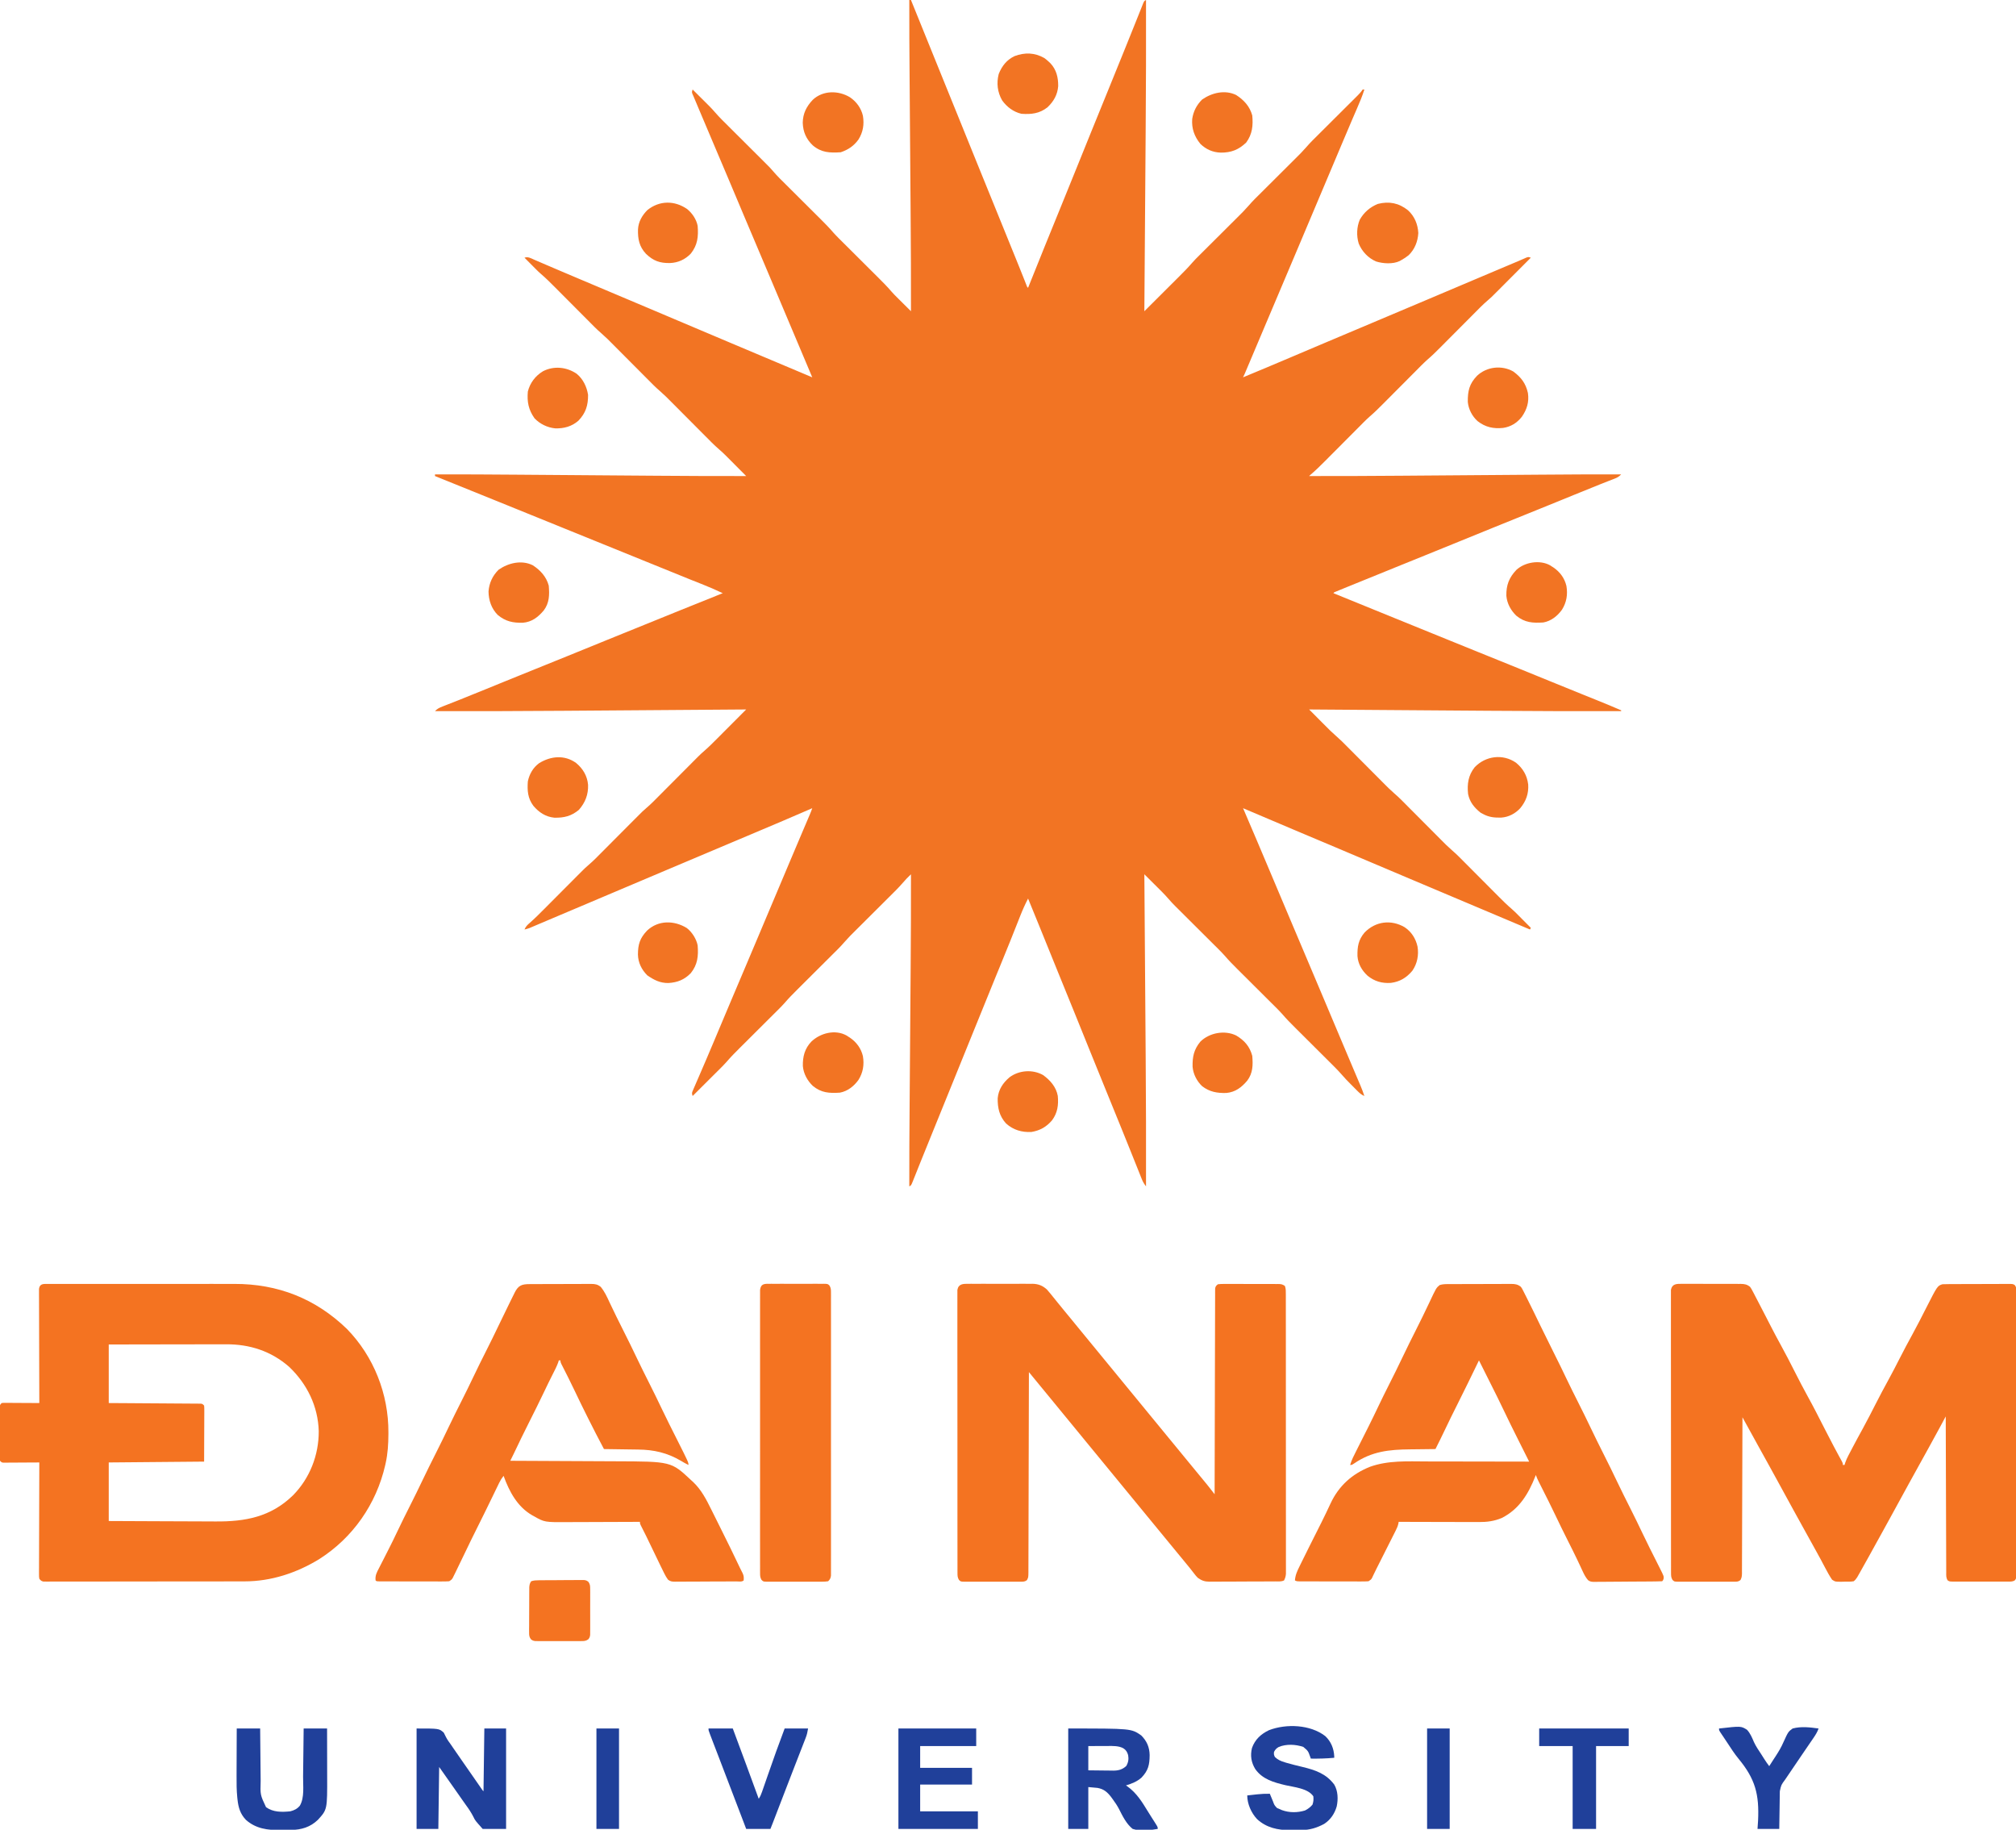 <?xml version="1.0" encoding="UTF-8"?>
<svg version="1.1" xmlns="http://www.w3.org/2000/svg" width="2410" height="2187">
<path d="M0 0 C0.66 0 1.32 0 2 0 C2.321 0.797 2.321 0.797 2.649 1.611 C13.097 27.53 23.57 53.437 34.125 79.312 C43.038 101.164 51.899 123.035 60.735 144.918 C65.917 157.749 71.12 170.572 76.322 183.396 C78.379 188.468 80.434 193.54 82.488 198.613 C89.416 215.72 96.368 232.817 103.336 249.907 C111.083 268.907 118.812 287.914 126.5 306.938 C127.087 308.389 127.087 308.389 127.685 309.87 C128.801 312.631 129.916 315.391 131.031 318.152 C131.375 319.004 131.719 319.856 132.074 320.733 C133.669 324.685 135.257 328.639 136.824 332.602 C137.104 333.308 137.384 334.013 137.672 334.74 C138.413 336.613 139.151 338.487 139.889 340.362 C140.754 342.88 140.754 342.88 142 344 C142.285 343.285 142.57 342.57 142.864 341.833 C155.474 310.208 168.314 278.676 181.167 247.148 C187.782 230.921 194.375 214.685 200.938 198.438 C201.528 196.976 201.528 196.976 202.13 195.484 C203.676 191.658 205.221 187.832 206.767 184.005 C210.277 175.314 213.792 166.624 217.312 157.938 C217.605 157.215 217.898 156.492 218.2 155.747 C223.559 142.527 228.944 129.318 234.33 116.109 C235.033 114.384 235.033 114.384 235.75 112.625 C236.453 110.902 236.453 110.902 237.169 109.144 C243.385 93.895 249.584 78.64 255.752 63.372 C256.924 60.471 258.097 57.57 259.27 54.67 C262.645 46.325 266.012 37.978 269.353 29.62 C270.756 26.111 272.163 22.604 273.572 19.097 C274.226 17.464 274.878 15.829 275.528 14.194 C276.41 11.973 277.3 9.756 278.191 7.539 C278.449 6.884 278.706 6.23 278.971 5.555 C280.772 1.114 280.772 1.114 283 0 C283.153 52.615 282.933 105.226 282.562 157.84 C282.557 158.617 282.552 159.395 282.546 160.196 C282.405 180.197 282.258 200.199 282.109 220.2 C282.023 231.805 281.938 243.409 281.854 255.014 C281.849 255.842 281.843 256.671 281.836 257.524 C281.806 261.684 281.776 265.844 281.746 270.004 C281.502 304.003 281.252 338.001 281 372 C287.662 365.361 294.321 358.72 300.977 352.075 C304.068 348.989 307.161 345.903 310.255 342.82 C313.246 339.84 316.235 336.857 319.222 333.872 C320.357 332.739 321.493 331.607 322.63 330.476 C328.085 325.046 333.466 319.609 338.472 313.754 C340.975 310.881 343.669 308.208 346.375 305.527 C346.969 304.934 347.564 304.341 348.177 303.73 C349.453 302.458 350.73 301.187 352.008 299.917 C354.038 297.9 356.064 295.88 358.09 293.859 C363.118 288.844 368.153 283.834 373.187 278.824 C377.451 274.579 381.713 270.332 385.973 266.083 C387.958 264.104 389.946 262.129 391.934 260.154 C398.913 253.262 398.913 253.262 405.5 246 C410.33 240.323 415.725 235.166 421.008 229.917 C423.038 227.9 425.064 225.88 427.09 223.859 C432.118 218.844 437.153 213.834 442.187 208.824 C446.451 204.579 450.713 200.332 454.973 196.083 C456.958 194.104 458.946 192.129 460.934 190.154 C467.908 183.268 467.908 183.268 474.489 176.011 C479.369 170.276 484.823 165.068 490.161 159.764 C492.21 157.727 494.256 155.688 496.302 153.647 C500.636 149.325 504.974 145.006 509.312 140.688 C514.36 135.664 519.406 130.638 524.448 125.608 C526.463 123.599 528.481 121.593 530.5 119.588 C531.731 118.36 532.962 117.133 534.193 115.905 C534.754 115.349 535.316 114.792 535.894 114.219 C538.211 111.903 540.176 109.736 542 107 C542.66 107 543.32 107 544 107 C541.663 114.579 538.608 121.793 535.452 129.059 C533.766 132.939 532.095 136.825 530.422 140.711 C530.065 141.539 529.708 142.367 529.34 143.221 C525.094 153.085 520.922 162.979 516.75 172.875 C515.944 174.786 515.138 176.697 514.332 178.608 C512.701 182.477 511.07 186.345 509.439 190.214 C505.858 198.71 502.271 207.204 498.683 215.698 C496.705 220.382 494.728 225.066 492.75 229.75 C491.958 231.625 491.167 233.5 490.375 235.375 C489.787 236.767 489.787 236.767 489.188 238.188 C485.625 246.625 485.625 246.625 484.438 249.437 C483.646 251.313 482.854 253.188 482.062 255.063 C480.085 259.747 478.107 264.43 476.129 269.114 C472.547 277.597 468.965 286.081 465.386 294.566 C457.102 314.202 448.805 333.832 440.46 353.443 C434.722 366.932 429.011 380.432 423.312 393.938 C417.815 406.966 412.316 419.995 406.796 433.014 C406.187 434.45 405.579 435.887 404.971 437.323 C404.145 439.271 403.319 441.22 402.492 443.168 C401.802 444.796 401.802 444.796 401.097 446.458 C400.436 447.989 399.746 449.508 399 451 C417.511 443.324 436 435.602 454.438 427.75 C455.26 427.4 456.082 427.05 456.929 426.689 C457.76 426.335 458.59 425.982 459.447 425.617 C472.018 420.264 484.599 414.937 497.188 409.625 C498.124 409.23 499.06 408.835 500.024 408.428 C504.781 406.421 509.538 404.414 514.294 402.407 C522.761 398.835 531.227 395.26 539.693 391.685 C544.378 389.707 549.064 387.728 553.75 385.75 C555.625 384.958 557.5 384.167 559.375 383.375 C563.125 381.792 566.875 380.208 570.625 378.625 C571.553 378.233 572.481 377.841 573.437 377.438 C575.313 376.646 577.188 375.854 579.063 375.062 C583.747 373.085 588.43 371.107 593.114 369.129 C601.597 365.547 610.081 361.965 618.566 358.386 C638.351 350.04 658.13 341.678 677.889 333.269 C692.214 327.174 706.558 321.12 720.91 315.087 C721.671 314.767 722.432 314.447 723.217 314.117 C724.622 313.526 726.028 312.936 727.434 312.345 C731.2 310.773 731.2 310.773 734.921 309.1 C739.69 306.897 739.69 306.897 743 308 C736.883 314.141 730.763 320.278 724.639 326.413 C721.795 329.262 718.952 332.112 716.111 334.964 C713.364 337.722 710.615 340.477 707.864 343.231 C706.82 344.277 705.777 345.323 704.735 346.37 C695.552 355.6 695.552 355.6 691.174 359.324 C685.451 364.23 680.226 369.665 674.917 375.008 C672.9 377.038 670.88 379.064 668.859 381.09 C664.57 385.39 660.285 389.695 656 394 C651.03 398.994 646.059 403.985 641.083 408.973 C639.104 410.958 637.129 412.946 635.154 414.934 C629.948 420.16 624.762 425.301 619.141 430.084 C614.262 434.45 609.715 439.18 605.102 443.823 C603.119 445.819 601.132 447.812 599.145 449.804 C594.927 454.033 590.713 458.266 586.5 462.5 C581.613 467.411 576.724 472.32 571.831 477.225 C569.886 479.177 567.943 481.131 566.002 483.086 C560.849 488.26 555.711 493.34 550.149 498.076 C545.268 502.446 540.717 507.177 536.102 511.823 C534.119 513.819 532.132 515.812 530.145 517.804 C525.927 522.033 521.713 526.266 517.5 530.5 C512.613 535.411 507.724 540.32 502.831 545.225 C500.886 547.177 498.943 549.131 497.002 551.086 C491.171 556.941 485.329 562.678 479 568 C478.67 568.33 478.34 568.66 478 569 C514.838 569.066 551.671 568.901 588.508 568.613 C595.916 568.555 603.324 568.5 610.733 568.445 C623.989 568.347 637.245 568.247 650.501 568.146 C651.285 568.14 652.069 568.134 652.877 568.127 C656.052 568.103 659.227 568.079 662.402 568.055 C671.158 567.988 679.915 567.921 688.672 567.854 C689.458 567.849 690.243 567.843 691.053 567.836 C704.289 567.736 717.526 567.637 730.763 567.538 C738.126 567.483 745.49 567.428 752.854 567.37 C785.57 567.116 818.283 566.925 851 567 C848.495 569.637 846.457 570.824 843.043 572.145 C841.979 572.562 840.915 572.98 839.819 573.41 C838.62 573.873 837.422 574.336 836.188 574.812 C833.449 575.886 830.713 576.966 827.977 578.047 C826.835 578.496 826.835 578.496 825.671 578.955 C815.592 582.934 805.567 587.046 795.536 591.144 C789.674 593.538 783.81 595.93 777.945 598.32 C776.19 599.036 776.19 599.036 774.4 599.766 C762.755 604.511 751.098 609.228 739.438 613.938 C738.464 614.331 737.49 614.724 736.486 615.13 C732.659 616.675 728.832 618.221 725.005 619.767 C716.314 623.277 707.624 626.792 698.938 630.312 C698.215 630.605 697.492 630.898 696.747 631.2 C683.527 636.559 670.318 641.944 657.109 647.33 C655.959 647.798 654.81 648.267 653.625 648.75 C652.476 649.218 651.327 649.687 650.144 650.169 C633.918 656.784 617.684 663.375 601.438 669.938 C600.47 670.328 599.502 670.719 598.505 671.122 C594.702 672.658 590.899 674.194 587.096 675.73 C566.396 684.089 545.701 692.458 525.048 700.932 C523.527 701.556 522.006 702.179 520.484 702.801 C518.4 703.654 516.317 704.51 514.234 705.367 C513.051 705.853 511.867 706.339 510.647 706.839 C508.125 707.754 508.125 707.754 507 709 C531.056 718.833 555.115 728.657 579.21 738.394 C594.381 744.526 609.536 750.696 624.688 756.875 C641.969 763.922 659.258 770.948 676.562 777.938 C677.537 778.331 678.512 778.725 679.517 779.131 C683.343 780.676 687.169 782.221 690.995 783.767 C699.686 787.276 708.376 790.792 717.062 794.312 C717.785 794.605 718.508 794.898 719.253 795.2 C729.055 799.174 738.851 803.16 748.645 807.152 C749.757 807.606 750.87 808.059 752.016 808.527 C756.622 810.404 761.228 812.282 765.833 814.16 C778.353 819.265 790.876 824.361 803.414 829.422 C805.02 830.07 805.02 830.07 806.658 830.731 C811.705 832.768 816.753 834.803 821.802 836.835 C831.586 840.777 841.331 844.783 851 849 C851 849.33 851 849.66 851 850 C798.605 850.156 746.214 849.929 693.82 849.562 C693.037 849.557 692.254 849.552 691.448 849.546 C671.292 849.405 651.137 849.258 630.981 849.109 C619.286 849.023 607.591 848.938 595.896 848.854 C595.061 848.849 594.226 848.843 593.366 848.836 C589.175 848.806 584.984 848.776 580.793 848.746 C546.528 848.502 512.264 848.252 478 848 C481.98 852.005 485.964 856.007 489.951 860.006 C491.303 861.363 492.655 862.722 494.006 864.082 C503.418 873.607 503.418 873.607 513.352 882.579 C516.167 885.006 518.766 887.643 521.381 890.283 C521.964 890.868 522.547 891.453 523.148 892.055 C524.399 893.31 525.649 894.566 526.898 895.823 C528.881 897.819 530.868 899.812 532.855 901.804 C537.787 906.749 542.713 911.7 547.64 916.65 C551.814 920.844 555.99 925.036 560.169 929.225 C562.114 931.177 564.057 933.131 565.998 935.086 C572.817 941.987 572.817 941.987 580 948.5 C585.61 953.276 590.71 958.6 595.898 963.823 C597.881 965.819 599.868 967.812 601.855 969.804 C606.787 974.749 611.713 979.7 616.64 984.65 C620.814 988.844 624.99 993.036 629.169 997.225 C631.114 999.177 633.057 1001.131 634.998 1003.086 C641.817 1009.987 641.817 1009.987 649 1016.5 C654.61 1021.276 659.71 1026.6 664.898 1031.823 C666.881 1033.819 668.868 1035.812 670.855 1037.804 C675.787 1042.749 680.713 1047.7 685.64 1052.65 C689.814 1056.844 693.99 1061.036 698.169 1065.225 C700.114 1067.177 702.057 1069.131 703.998 1071.086 C709.319 1076.428 714.623 1081.709 720.37 1086.598 C722.823 1088.708 725.095 1090.983 727.375 1093.277 C728.297 1094.202 729.218 1095.127 730.168 1096.08 C731.112 1097.032 732.056 1097.985 733 1098.938 C733.975 1099.918 734.95 1100.897 735.926 1101.877 C738.286 1104.249 740.644 1106.623 743 1109 C742.67 1109.66 742.34 1110.32 742 1111 C646.375 1070.625 646.375 1070.625 643.563 1069.438 C641.687 1068.646 639.812 1067.854 637.937 1067.062 C633.253 1065.085 628.57 1063.107 623.886 1061.129 C615.403 1057.547 606.919 1053.965 598.434 1050.386 C579.467 1042.385 560.505 1034.373 541.562 1026.312 C528.823 1020.892 516.074 1015.493 503.312 1010.125 C502.542 1009.801 501.772 1009.477 500.978 1009.143 C499.409 1008.483 497.84 1007.823 496.271 1007.163 C495.484 1006.832 494.697 1006.501 493.887 1006.16 C493.093 1005.826 492.3 1005.493 491.482 1005.149 C481.527 1000.961 471.575 996.763 461.625 992.562 C460.692 992.169 459.759 991.775 458.797 991.369 C438.85 982.947 418.922 974.48 399 966 C399.532 967.237 399.532 967.237 400.075 968.499 C410.339 992.361 420.471 1016.277 430.561 1040.214 C434.142 1048.711 437.73 1057.205 441.317 1065.699 C443.292 1070.376 445.267 1075.053 447.242 1079.73 C447.829 1081.121 447.829 1081.121 448.428 1082.54 C450.825 1088.215 453.22 1093.89 455.614 1099.566 C463.615 1118.533 471.627 1137.495 479.688 1156.438 C485.772 1170.737 491.822 1185.051 497.847 1199.376 C498.514 1200.962 499.181 1202.547 499.848 1204.133 C500.182 1204.927 500.516 1205.722 500.86 1206.541 C504.605 1215.441 508.36 1224.336 512.117 1233.232 C513.307 1236.048 514.496 1238.866 515.685 1241.683 C519.455 1250.614 523.229 1259.544 527.012 1268.469 C528.773 1272.624 530.532 1276.78 532.291 1280.936 C533.132 1282.921 533.974 1284.906 534.816 1286.89 C535.985 1289.643 537.151 1292.398 538.316 1295.152 C538.661 1295.963 539.006 1296.773 539.362 1297.608 C541.087 1301.694 542.668 1305.765 544 1310 C540.459 1308.491 538.184 1306.429 535.48 1303.711 C534.623 1302.851 533.765 1301.991 532.881 1301.105 C531.992 1300.204 531.103 1299.303 530.188 1298.375 C529.31 1297.497 528.433 1296.619 527.529 1295.715 C523.924 1292.085 520.382 1288.459 517.068 1284.561 C511.999 1278.734 506.467 1273.357 500.992 1267.917 C498.962 1265.9 496.936 1263.88 494.91 1261.859 C490.61 1257.57 486.305 1253.285 482 1249 C477.006 1244.03 472.015 1239.059 467.027 1234.083 C465.042 1232.104 463.054 1230.129 461.066 1228.154 C455.844 1222.953 450.708 1217.771 445.93 1212.155 C441.499 1207.208 436.701 1202.596 431.992 1197.917 C429.962 1195.9 427.936 1193.88 425.91 1191.859 C421.61 1187.57 417.305 1183.285 413 1179 C408.006 1174.03 403.015 1169.059 398.027 1164.083 C396.042 1162.104 394.054 1160.129 392.066 1158.154 C386.844 1152.953 381.708 1147.771 376.93 1142.155 C372.499 1137.208 367.701 1132.596 362.992 1127.917 C360.962 1125.9 358.936 1123.88 356.91 1121.859 C352.61 1117.57 348.305 1113.285 344 1109 C339.006 1104.03 334.015 1099.059 329.027 1094.083 C327.042 1092.104 325.054 1090.129 323.066 1088.154 C321.836 1086.927 320.605 1085.7 319.375 1084.473 C318.831 1083.934 318.288 1083.396 317.728 1082.841 C315.004 1080.117 312.41 1077.339 309.91 1074.408 C304.621 1068.296 298.796 1062.691 293.062 1057 C291.89 1055.832 290.717 1054.664 289.545 1053.496 C286.699 1050.661 283.851 1047.83 281 1045 C281.004 1045.572 281.008 1046.144 281.013 1046.734 C281.267 1081.11 281.518 1115.486 281.764 1149.861 C281.794 1154.045 281.824 1158.229 281.854 1162.413 C281.86 1163.246 281.866 1164.078 281.873 1164.936 C281.956 1176.558 282.041 1188.179 282.127 1199.801 C282.276 1219.848 282.422 1239.895 282.562 1259.941 C282.568 1260.722 282.573 1261.503 282.579 1262.307 C282.943 1314.205 283.152 1366.101 283 1418 C280.95 1415.33 279.405 1412.949 278.153 1409.819 C277.821 1408.996 277.489 1408.173 277.146 1407.325 C276.794 1406.436 276.441 1405.546 276.078 1404.629 C275.514 1403.225 275.514 1403.225 274.938 1401.792 C273.703 1398.718 272.477 1395.64 271.25 1392.562 C270.386 1390.407 269.521 1388.253 268.656 1386.098 C266.911 1381.754 265.17 1377.409 263.43 1373.063 C260.492 1365.727 257.529 1358.402 254.557 1351.079 C253.673 1348.903 252.791 1346.726 251.908 1344.549 C246.845 1332.062 241.757 1319.586 236.67 1307.109 C236.202 1305.959 235.733 1304.81 235.25 1303.625 C234.782 1302.476 234.313 1301.327 233.831 1300.144 C227.216 1283.918 220.625 1267.684 214.062 1251.438 C213.669 1250.463 213.275 1249.488 212.87 1248.484 C211.324 1244.658 209.779 1240.832 208.233 1237.005 C204.723 1228.314 201.208 1219.624 197.688 1210.938 C197.395 1210.215 197.102 1209.492 196.8 1208.747 C190.501 1193.21 184.168 1177.688 177.839 1162.164 C170.275 1143.611 162.747 1125.043 155.253 1106.461 C150.88 1095.622 146.468 1084.8 142 1074 C138.515 1080.718 135.466 1087.502 132.699 1094.543 C132.306 1095.532 131.913 1096.522 131.508 1097.541 C130.667 1099.657 129.828 1101.774 128.991 1103.891 C126.762 1109.529 124.517 1115.161 122.273 1120.793 C121.598 1122.489 121.598 1122.489 120.91 1124.219 C116.942 1134.173 112.896 1144.093 108.812 1154 C107.509 1157.165 106.205 1160.331 104.902 1163.496 C104.581 1164.276 104.26 1165.056 103.93 1165.859 C100.208 1174.912 96.541 1183.987 92.875 1193.062 C86.364 1209.179 79.815 1225.28 73.25 1241.375 C65.965 1259.236 58.714 1277.11 51.5 1295 C43.377 1315.144 35.206 1335.268 26.993 1355.376 C22.599 1366.138 18.226 1376.907 13.906 1387.699 C13.11 1389.685 12.313 1391.67 11.517 1393.656 C10.037 1397.343 8.566 1401.034 7.101 1404.727 C6.448 1406.356 5.794 1407.985 5.141 1409.613 C4.849 1410.355 4.557 1411.097 4.257 1411.861 C2.227 1416.886 2.227 1416.886 0 1418 C-0.081 1385.704 0.136 1353.411 0.387 1321.116 C0.445 1313.707 0.5 1306.299 0.555 1298.89 C0.654 1285.615 0.754 1272.339 0.854 1259.063 C0.86 1258.276 0.866 1257.488 0.873 1256.677 C0.939 1247.917 1.006 1239.158 1.073 1230.398 C1.097 1227.23 1.121 1224.061 1.146 1220.892 C1.151 1220.11 1.157 1219.328 1.164 1218.523 C1.265 1205.3 1.364 1192.077 1.462 1178.855 C1.517 1171.497 1.572 1164.139 1.63 1156.782 C1.921 1119.52 2.065 1082.263 2 1045 C0.896 1046.091 -0.207 1047.184 -1.309 1048.278 C-1.923 1048.886 -2.537 1049.494 -3.17 1050.121 C-4.881 1051.878 -6.483 1053.684 -8.062 1055.559 C-13.074 1061.357 -18.575 1066.685 -24.008 1072.083 C-26.038 1074.1 -28.064 1076.12 -30.09 1078.141 C-35.118 1083.156 -40.153 1088.166 -45.187 1093.176 C-49.451 1097.421 -53.713 1101.668 -57.973 1105.917 C-59.958 1107.896 -61.946 1109.871 -63.934 1111.846 C-70.907 1118.731 -70.907 1118.731 -77.486 1125.986 C-82.377 1131.734 -87.844 1136.953 -93.193 1142.269 C-95.257 1144.319 -97.317 1146.373 -99.376 1148.427 C-104.488 1153.526 -109.606 1158.619 -114.723 1163.713 C-119.058 1168.028 -123.391 1172.345 -127.721 1176.665 C-129.739 1178.677 -131.76 1180.685 -133.781 1182.693 C-139.056 1187.948 -144.252 1193.179 -149.078 1198.853 C-153.505 1203.798 -158.302 1208.407 -163.008 1213.083 C-165.038 1215.1 -167.064 1217.12 -169.09 1219.141 C-174.118 1224.156 -179.153 1229.166 -184.187 1234.176 C-188.451 1238.421 -192.713 1242.668 -196.973 1246.917 C-198.958 1248.896 -200.946 1250.871 -202.934 1252.846 C-208.25 1258.141 -213.499 1263.416 -218.364 1269.136 C-221.792 1273.04 -225.531 1276.652 -229.215 1280.312 C-230.071 1281.167 -230.926 1282.021 -231.808 1282.901 C-234.515 1285.603 -237.226 1288.302 -239.938 1291 C-241.785 1292.842 -243.632 1294.685 -245.479 1296.527 C-249.983 1301.021 -254.49 1305.512 -259 1310 C-260.147 1306.56 -259.908 1306.125 -258.531 1302.948 C-258.182 1302.128 -257.833 1301.309 -257.472 1300.464 C-256.885 1299.127 -256.885 1299.127 -256.285 1297.762 C-255.683 1296.359 -255.683 1296.359 -255.068 1294.928 C-253.742 1291.844 -252.402 1288.766 -251.062 1285.688 C-250.136 1283.538 -249.21 1281.388 -248.285 1279.237 C-246.411 1274.879 -244.534 1270.522 -242.653 1266.167 C-239.352 1258.508 -236.111 1250.824 -232.885 1243.134 C-231.277 1239.302 -229.666 1235.471 -228.055 1231.641 C-227.73 1230.869 -227.406 1230.097 -227.071 1229.302 C-222.911 1219.406 -218.737 1209.515 -214.562 1199.625 C-214.163 1198.679 -213.763 1197.732 -213.352 1196.757 C-207.341 1182.52 -201.305 1168.295 -195.254 1154.075 C-189.523 1140.604 -183.828 1127.118 -178.153 1113.624 C-177.486 1112.038 -176.819 1110.453 -176.152 1108.867 C-175.818 1108.073 -175.484 1107.278 -175.14 1106.459 C-168.992 1091.846 -162.817 1077.244 -156.649 1062.64 C-153.82 1055.943 -150.994 1049.245 -148.168 1042.547 C-146.57 1038.76 -144.973 1034.974 -143.375 1031.188 C-142.986 1030.266 -142.597 1029.344 -142.197 1028.395 C-137.832 1018.053 -133.458 1007.715 -129.062 997.387 C-128.665 996.452 -128.267 995.518 -127.858 994.556 C-125.962 990.102 -124.065 985.648 -122.166 981.196 C-121.493 979.618 -120.821 978.039 -120.148 976.461 C-119.842 975.744 -119.536 975.028 -119.22 974.29 C-118.052 971.546 -116.944 968.831 -116 966 C-116.673 966.294 -117.346 966.589 -118.04 966.892 C-140.326 976.623 -162.722 986.09 -185.133 995.528 C-193.659 999.119 -202.181 1002.719 -210.703 1006.319 C-215.385 1008.296 -220.067 1010.273 -224.75 1012.25 C-226.625 1013.042 -228.5 1013.833 -230.375 1014.625 C-234.125 1016.208 -237.875 1017.792 -241.625 1019.375 C-242.553 1019.767 -243.481 1020.159 -244.437 1020.562 C-246.313 1021.354 -248.188 1022.146 -250.063 1022.938 C-254.747 1024.915 -259.43 1026.893 -264.114 1028.871 C-272.597 1032.453 -281.081 1036.035 -289.566 1039.614 C-308.387 1047.554 -327.203 1055.503 -346 1063.5 C-361.916 1070.271 -377.844 1077.013 -393.781 1083.734 C-395.659 1084.526 -397.536 1085.318 -399.414 1086.109 C-400.349 1086.504 -401.285 1086.898 -402.248 1087.305 C-408.339 1089.874 -414.427 1092.451 -420.512 1095.033 C-424.689 1096.805 -428.866 1098.575 -433.044 1100.345 C-435.043 1101.193 -437.043 1102.042 -439.042 1102.892 C-441.809 1104.069 -444.578 1105.242 -447.348 1106.414 C-448.168 1106.764 -448.989 1107.114 -449.835 1107.475 C-450.592 1107.795 -451.349 1108.114 -452.129 1108.444 C-452.784 1108.722 -453.439 1109 -454.113 1109.286 C-456.054 1110.02 -457.979 1110.537 -460 1111 C-458.53 1107.482 -456.639 1105.582 -453.752 1103.124 C-447.534 1097.661 -441.722 1091.836 -435.89 1085.965 C-433.915 1083.978 -431.937 1081.993 -429.958 1080.009 C-425.761 1075.801 -421.568 1071.588 -417.375 1067.375 C-412.503 1062.48 -407.63 1057.586 -402.753 1052.697 C-400.816 1050.754 -398.883 1048.808 -396.95 1046.863 C-387.228 1037.1 -387.228 1037.1 -383.004 1033.504 C-377.393 1028.727 -372.292 1023.401 -367.102 1018.177 C-365.119 1016.181 -363.132 1014.188 -361.145 1012.196 C-356.927 1007.967 -352.713 1003.734 -348.5 999.5 C-343.613 994.589 -338.724 989.68 -333.831 984.775 C-331.886 982.823 -329.943 980.869 -328.002 978.914 C-318.224 969.096 -318.224 969.096 -314.014 965.514 C-308.333 960.677 -303.171 955.28 -297.917 949.992 C-295.9 947.962 -293.88 945.936 -291.859 943.91 C-287.57 939.61 -283.285 935.305 -279 931 C-274.03 926.006 -269.059 921.015 -264.083 916.027 C-262.104 914.042 -260.129 912.054 -258.154 910.066 C-256.927 908.836 -255.7 907.605 -254.473 906.375 C-253.934 905.831 -253.396 905.288 -252.841 904.728 C-250.135 902.022 -247.375 899.442 -244.46 896.961 C-239.195 892.371 -234.298 887.423 -229.375 882.473 C-228.378 881.474 -227.38 880.475 -226.383 879.476 C-223.783 876.873 -221.186 874.266 -218.59 871.659 C-215.931 868.989 -213.268 866.322 -210.605 863.654 C-205.401 858.439 -200.199 853.221 -195 848 C-195.863 848.006 -195.863 848.006 -196.742 848.013 C-231.277 848.267 -265.811 848.518 -300.346 848.764 C-304.547 848.794 -308.749 848.824 -312.95 848.854 C-313.786 848.86 -314.622 848.866 -315.484 848.873 C-327.16 848.956 -338.836 849.041 -350.512 849.127 C-370.647 849.276 -390.783 849.422 -410.918 849.562 C-411.702 849.568 -412.485 849.573 -413.292 849.579 C-464.529 849.937 -515.762 850.155 -567 850 C-564.234 847.05 -561.743 845.895 -557.949 844.418 C-557.325 844.172 -556.7 843.926 -556.057 843.672 C-554.675 843.128 -553.292 842.588 -551.908 842.05 C-547.962 840.517 -544.027 838.956 -540.09 837.398 C-538.789 836.885 -538.789 836.885 -537.461 836.361 C-527.008 832.228 -516.605 827.973 -506.199 823.722 C-500.39 821.349 -494.58 818.979 -488.77 816.609 C-487.615 816.139 -486.461 815.668 -485.272 815.183 C-473.669 810.454 -462.055 805.754 -450.438 801.062 C-449.463 800.669 -448.489 800.275 -447.485 799.87 C-443.658 798.324 -439.832 796.779 -436.005 795.233 C-427.314 791.723 -418.624 788.208 -409.938 784.688 C-409.215 784.395 -408.492 784.102 -407.747 783.8 C-394.527 778.441 -381.318 773.056 -368.109 767.67 C-366.384 766.967 -366.384 766.967 -364.625 766.25 C-362.902 765.547 -362.902 765.547 -361.144 764.831 C-340.15 756.273 -319.136 747.766 -298.114 739.279 C-289.654 735.862 -281.2 732.431 -272.746 729 C-256.186 722.277 -239.602 715.617 -223 709 C-231.503 704.96 -240.087 701.273 -248.845 697.825 C-252.661 696.321 -256.471 694.803 -260.281 693.285 C-261.119 692.952 -261.956 692.618 -262.819 692.275 C-274.218 687.727 -285.575 683.076 -296.938 678.438 C-314.944 671.089 -332.963 663.772 -351 656.5 C-368.786 649.328 -386.556 642.118 -404.312 634.875 C-426.186 625.953 -448.081 617.083 -469.986 608.238 C-478.723 604.709 -487.456 601.168 -496.188 597.625 C-519.779 588.053 -543.391 578.529 -567 569 C-567 568.34 -567 567.68 -567 567 C-533.861 566.922 -500.726 567.13 -467.588 567.387 C-460.145 567.445 -452.702 567.5 -445.259 567.555 C-431.928 567.654 -418.597 567.754 -405.265 567.854 C-404.475 567.86 -403.684 567.866 -402.87 567.873 C-394.07 567.939 -385.271 568.006 -376.471 568.073 C-373.283 568.097 -370.096 568.121 -366.908 568.146 C-366.121 568.151 -365.335 568.157 -364.524 568.164 C-351.238 568.264 -337.952 568.364 -324.666 568.462 C-317.272 568.517 -309.877 568.572 -302.483 568.63 C-266.655 568.908 -230.829 569.066 -195 569 C-195.401 568.597 -195.802 568.194 -196.216 567.779 C-198.053 565.934 -199.89 564.089 -201.727 562.243 C-202.358 561.61 -202.989 560.976 -203.64 560.323 C-206.884 557.064 -210.127 553.805 -213.367 550.543 C-214.536 549.371 -215.706 548.199 -216.875 547.027 C-217.46 546.437 -218.045 545.847 -218.648 545.238 C-221.534 542.352 -224.457 539.58 -227.566 536.936 C-233.36 531.923 -238.687 526.423 -244.083 520.992 C-246.1 518.962 -248.12 516.936 -250.141 514.91 C-255.156 509.882 -260.166 504.847 -265.176 499.813 C-269.421 495.549 -273.668 491.287 -277.917 487.027 C-279.896 485.042 -281.871 483.054 -283.846 481.066 C-290.738 474.087 -290.738 474.087 -298 467.5 C-303.677 462.67 -308.834 457.275 -314.083 451.992 C-316.1 449.962 -318.12 447.936 -320.141 445.91 C-325.156 440.882 -330.166 435.847 -335.176 430.813 C-339.421 426.549 -343.668 422.287 -347.917 418.027 C-349.896 416.042 -351.871 414.054 -353.846 412.066 C-360.738 405.087 -360.738 405.087 -368 398.5 C-373.677 393.67 -378.834 388.275 -384.083 382.992 C-386.1 380.962 -388.12 378.936 -390.141 376.91 C-395.156 371.882 -400.166 366.847 -405.176 361.813 C-409.421 357.549 -413.668 353.287 -417.917 349.027 C-419.896 347.042 -421.871 345.054 -423.846 343.066 C-429.233 337.658 -434.598 332.302 -440.418 327.354 C-442.624 325.465 -444.673 323.439 -446.719 321.379 C-447.898 320.195 -447.898 320.195 -449.102 318.986 C-449.893 318.186 -450.685 317.387 -451.5 316.562 C-452.322 315.736 -453.145 314.909 -453.992 314.057 C-455.997 312.04 -458 310.021 -460 308 C-455.581 306.527 -452.518 308.613 -448.445 310.391 C-447.574 310.762 -446.702 311.133 -445.804 311.515 C-442.907 312.752 -440.016 314.001 -437.125 315.25 C-435.088 316.121 -433.051 316.992 -431.014 317.861 C-426.775 319.671 -422.538 321.485 -418.302 323.303 C-409.64 327.015 -400.955 330.674 -392.27 334.333 C-387.596 336.302 -382.923 338.276 -378.25 340.25 C-376.375 341.042 -374.5 341.833 -372.625 342.625 C-361.375 347.375 -361.375 347.375 -358.563 348.562 C-356.687 349.354 -354.812 350.146 -352.937 350.938 C-348.253 352.915 -343.57 354.893 -338.886 356.871 C-330.403 360.453 -321.919 364.035 -313.434 367.614 C-294.467 375.615 -275.505 383.627 -256.562 391.688 C-242.268 397.77 -227.959 403.818 -213.639 409.841 C-212.057 410.506 -210.476 411.171 -208.895 411.836 C-208.101 412.17 -207.308 412.503 -206.491 412.847 C-196.49 417.054 -186.495 421.278 -176.5 425.5 C-156.34 434.016 -136.172 442.513 -116 451 C-116.476 449.872 -116.952 448.745 -117.443 447.583 C-124.115 431.781 -130.787 415.979 -137.458 400.177 C-137.851 399.247 -138.244 398.317 -138.649 397.359 C-139.432 395.504 -140.215 393.649 -140.998 391.795 C-142.954 387.162 -144.91 382.529 -146.866 377.897 C-150.45 369.41 -154.033 360.923 -157.614 352.434 C-165.615 333.467 -173.627 314.505 -181.688 295.562 C-187.108 282.823 -192.507 270.074 -197.875 257.312 C-198.199 256.542 -198.523 255.772 -198.857 254.978 C-199.517 253.409 -200.177 251.84 -200.837 250.271 C-201.168 249.484 -201.499 248.697 -201.84 247.887 C-202.341 246.696 -202.341 246.696 -202.851 245.482 C-207.039 235.527 -211.237 225.575 -215.438 215.625 C-215.837 214.679 -216.236 213.733 -216.647 212.759 C-222.652 198.535 -228.684 184.322 -234.729 170.115 C-240.156 157.358 -245.557 144.59 -250.938 131.812 C-251.283 130.992 -251.629 130.171 -251.985 129.325 C-252.958 127.015 -253.93 124.705 -254.902 122.395 C-255.188 121.716 -255.474 121.038 -255.768 120.339 C-256.515 118.561 -257.258 116.781 -258 115 C-258.415 114.084 -258.829 113.169 -259.256 112.225 C-260 110 -260 110 -259 107 C-255.707 110.268 -252.417 113.54 -249.131 116.814 C-248.015 117.925 -246.899 119.034 -245.782 120.143 C-244.163 121.749 -242.548 123.358 -240.934 124.969 C-240.2 125.694 -240.2 125.694 -239.452 126.434 C-236.851 129.035 -234.387 131.695 -232.004 134.498 C-226.963 140.311 -221.447 145.664 -215.992 151.083 C-213.962 153.1 -211.936 155.12 -209.91 157.141 C-205.61 161.43 -201.305 165.715 -197 170 C-192.006 174.97 -187.015 179.941 -182.027 184.917 C-180.042 186.896 -178.054 188.871 -176.066 190.846 C-166.083 200.789 -166.083 200.789 -162.514 204.986 C-157.623 210.734 -152.156 215.953 -146.807 221.269 C-144.743 223.319 -142.683 225.373 -140.624 227.427 C-136.252 231.787 -131.876 236.144 -127.5 240.5 C-122.424 245.552 -117.349 250.607 -112.279 255.665 C-110.261 257.677 -108.24 259.685 -106.219 261.693 C-100.944 266.948 -95.748 272.179 -90.922 277.853 C-86.495 282.798 -81.698 287.407 -76.992 292.083 C-74.962 294.1 -72.936 296.12 -70.91 298.141 C-66.61 302.43 -62.305 306.715 -58 311 C-53.006 315.97 -48.015 320.941 -43.027 325.917 C-41.042 327.896 -39.054 329.871 -37.066 331.846 C-31.675 337.215 -26.34 342.563 -21.408 348.365 C-19.224 350.901 -16.878 353.234 -14.504 355.594 C-13.628 356.467 -12.752 357.34 -11.85 358.24 C-10.754 359.327 -9.658 360.413 -8.562 361.5 C-6.733 363.318 -4.904 365.136 -3.076 366.954 C-2.587 367.44 -2.098 367.926 -1.594 368.427 C-0.396 369.618 0.802 370.809 2 372 C2.066 334.016 1.91 296.037 1.613 258.054 C1.555 250.643 1.5 243.231 1.445 235.82 C1.347 222.564 1.247 209.308 1.146 196.053 C1.14 195.269 1.134 194.486 1.127 193.679 C1.103 190.506 1.079 187.333 1.055 184.16 C0.988 175.394 0.921 166.628 0.854 157.861 C0.849 157.074 0.843 156.287 0.836 155.476 C0.736 142.231 0.637 128.985 0.538 115.739 C0.483 108.37 0.428 101.001 0.37 93.632 C0.128 62.421 -0.081 31.212 0 0 Z " fill="#F27423" transform="translate(1087,0)"/>
<path d="M0 0 C1.232 -0.008 1.232 -0.008 2.49 -0.016 C5.204 -0.029 7.917 -0.012 10.631 0.006 C12.519 0.005 14.407 0.004 16.295 0.001 C20.252 -0 24.209 0.012 28.166 0.035 C33.234 0.064 38.302 0.061 43.371 0.048 C47.27 0.041 51.169 0.049 55.068 0.061 C56.937 0.066 58.806 0.066 60.674 0.062 C63.288 0.059 65.902 0.076 68.516 0.098 C69.286 0.093 70.057 0.089 70.851 0.084 C75.348 0.146 78.25 0.718 81.823 3.502 C83.513 5.921 83.513 5.921 85.03 8.83 C85.608 9.924 86.186 11.018 86.782 12.146 C87.4 13.348 88.018 14.55 88.635 15.752 C89.29 17.002 89.946 18.253 90.603 19.502 C92.695 23.492 94.76 27.496 96.823 31.502 C97.511 32.835 98.199 34.169 98.888 35.503 C101.616 40.789 104.343 46.076 107.059 51.368 C110.795 58.637 114.611 65.852 118.573 73.002 C124.699 84.067 130.407 95.343 136.152 106.609 C140.951 116.013 145.76 125.396 150.885 134.627 C157.615 146.752 163.859 159.128 170.174 171.473 C170.571 172.249 170.968 173.026 171.377 173.826 C171.964 174.973 171.964 174.973 172.562 176.143 C175.533 181.947 178.531 187.735 181.573 193.502 C181.951 194.219 182.329 194.937 182.719 195.676 C184.449 198.943 186.198 202.199 187.971 205.443 C188.306 206.059 188.642 206.674 188.988 207.308 C189.868 208.918 190.755 210.525 191.643 212.131 C192.823 214.502 192.823 214.502 192.823 216.502 C193.483 216.502 194.143 216.502 194.823 216.502 C195.099 215.621 195.375 214.74 195.659 213.832 C196.724 210.784 197.947 208.077 199.44 205.22 C199.957 204.226 200.475 203.232 201.009 202.207 C201.566 201.149 202.123 200.092 202.698 199.002 C203.281 197.886 203.865 196.77 204.466 195.62 C208.536 187.868 212.721 180.184 216.949 172.517 C222.158 163.005 227.07 153.341 232.007 143.686 C236.961 134 242.005 124.384 247.276 114.865 C251.791 106.662 256.056 98.336 260.323 90.002 C265.461 79.965 270.679 69.994 276.144 60.129 C281.805 49.838 287.101 39.354 292.418 28.881 C305.85 2.493 305.85 2.493 311.823 0.502 C314.529 0.395 317.211 0.344 319.918 0.341 C320.743 0.336 321.568 0.331 322.417 0.326 C325.146 0.311 327.875 0.304 330.604 0.299 C332.498 0.293 334.392 0.287 336.286 0.281 C340.258 0.271 344.229 0.265 348.2 0.261 C353.295 0.256 358.389 0.232 363.484 0.204 C367.396 0.185 371.307 0.18 375.219 0.178 C377.098 0.175 378.977 0.167 380.855 0.154 C383.479 0.137 386.103 0.139 388.727 0.145 C389.506 0.136 390.285 0.127 391.088 0.117 C396.319 0.158 396.319 0.158 398.522 1.661 C400.361 4.264 400.199 6.14 400.2 9.313 C400.208 10.533 400.216 11.753 400.224 13.009 C400.217 14.37 400.21 15.731 400.203 17.092 C400.207 18.532 400.212 19.972 400.218 21.412 C400.23 25.378 400.224 29.345 400.215 33.311 C400.208 37.586 400.218 41.86 400.227 46.134 C400.24 54.51 400.237 62.887 400.228 71.264 C400.222 78.069 400.221 84.875 400.224 91.681 C400.224 92.648 400.225 93.616 400.225 94.612 C400.226 96.577 400.227 98.542 400.228 100.507 C400.237 118.947 400.227 137.387 400.211 155.827 C400.197 171.662 400.2 187.497 400.214 203.331 C400.23 221.704 400.236 240.076 400.227 258.449 C400.226 260.407 400.225 262.365 400.224 264.322 C400.223 265.286 400.223 266.249 400.223 267.242 C400.22 274.042 400.224 280.842 400.231 287.643 C400.24 295.926 400.238 304.21 400.222 312.493 C400.214 316.722 400.211 320.951 400.221 325.18 C400.229 329.048 400.225 332.915 400.209 336.783 C400.205 338.186 400.207 339.589 400.214 340.992 C400.223 342.891 400.212 344.791 400.2 346.69 C400.199 348.277 400.199 348.277 400.199 349.895 C399.823 352.502 399.823 352.502 398.503 354.341 C395.74 356.249 392.7 355.918 389.461 355.89 C388.715 355.895 387.968 355.9 387.199 355.906 C384.729 355.919 382.261 355.91 379.791 355.9 C378.076 355.902 376.361 355.905 374.647 355.909 C371.052 355.913 367.458 355.907 363.863 355.893 C359.253 355.876 354.643 355.886 350.032 355.904 C346.491 355.914 342.95 355.911 339.408 355.903 C337.708 355.901 336.008 355.904 334.308 355.911 C331.933 355.918 329.559 355.907 327.184 355.89 C326.479 355.896 325.775 355.902 325.049 355.908 C320.38 355.847 320.38 355.847 318.143 354.461 C316.102 351.433 316.401 348.305 316.424 344.776 C316.414 343.584 316.414 343.584 316.404 342.368 C316.385 339.696 316.388 337.024 316.39 334.353 C316.381 332.441 316.371 330.529 316.359 328.617 C316.332 323.419 316.322 318.221 316.316 313.023 C316.307 307.594 316.281 302.165 316.256 296.736 C316.213 286.451 316.184 276.166 316.161 265.881 C316.134 254.174 316.09 242.467 316.045 230.76 C315.952 206.674 315.88 182.588 315.823 158.502 C315.225 159.614 315.225 159.614 314.615 160.749 C313.113 163.541 311.611 166.334 310.109 169.126 C309.463 170.327 308.817 171.528 308.172 172.729 C303.697 181.054 299.166 189.344 294.557 197.595 C291.081 203.822 287.641 210.069 284.198 216.314 C283.858 216.93 283.519 217.546 283.169 218.18 C282.657 219.109 282.657 219.109 282.134 220.056 C281.438 221.319 280.742 222.582 280.045 223.845 C279.697 224.477 279.349 225.109 278.99 225.759 C276.561 230.165 274.128 234.568 271.694 238.97 C264.851 251.348 258.048 263.745 251.327 276.19 C247.872 282.581 244.377 288.948 240.836 295.292 C238.231 299.96 235.644 304.638 233.069 309.322 C226.766 320.785 220.458 332.244 214.01 343.627 C213.282 344.923 213.282 344.923 212.54 346.245 C211.866 347.428 211.866 347.428 211.178 348.635 C210.793 349.314 210.408 349.994 210.011 350.694 C208.728 352.645 207.68 354.074 205.823 355.502 C202.063 356.167 198.259 356.011 194.448 356.002 C193.406 356.03 192.364 356.058 191.291 356.088 C183.761 356.107 183.761 356.107 179.983 353.67 C176.84 349.06 174.216 344.256 171.635 339.314 C170.472 337.126 169.308 334.939 168.143 332.752 C167.575 331.679 167.007 330.607 166.421 329.502 C164.331 325.579 162.181 321.692 160.01 317.814 C155.022 308.875 150.077 299.912 145.135 290.948 C144.438 289.684 143.742 288.421 143.045 287.158 C142.697 286.526 142.349 285.895 141.99 285.244 C139.561 280.839 137.128 276.435 134.694 272.033 C127.851 259.655 121.048 247.258 114.327 234.814 C110.872 228.423 107.377 222.058 103.838 215.713 C99.832 208.53 95.857 201.329 91.885 194.127 C91.253 192.981 90.621 191.836 89.97 190.655 C85.994 183.447 82.025 176.236 78.059 169.023 C77.553 168.103 77.047 167.184 76.526 166.237 C75.292 163.992 74.057 161.747 72.823 159.502 C72.82 160.488 72.818 161.473 72.815 162.489 C72.757 186.458 72.681 210.427 72.587 234.396 C72.542 245.987 72.502 257.578 72.476 269.169 C72.453 279.27 72.42 289.37 72.374 299.471 C72.35 304.821 72.331 310.171 72.325 315.521 C72.319 320.554 72.299 325.587 72.268 330.62 C72.259 332.47 72.256 334.319 72.258 336.169 C72.259 338.69 72.243 341.211 72.221 343.732 C72.226 344.467 72.231 345.202 72.236 345.96 C72.193 349.044 71.975 351.218 70.504 353.956 C67.823 356.42 64.824 356.058 61.369 356.019 C60.235 356.03 60.235 356.03 59.077 356.041 C56.575 356.058 54.074 356.046 51.573 356.033 C49.835 356.036 48.098 356.04 46.361 356.045 C42.719 356.05 39.077 356.042 35.436 356.023 C30.765 356 26.094 356.014 21.423 356.037 C17.836 356.052 14.248 356.047 10.661 356.037 C8.938 356.034 7.216 356.038 5.493 356.047 C3.087 356.057 0.682 356.042 -1.724 356.019 C-2.795 356.031 -2.795 356.031 -3.888 356.044 C-8.713 355.961 -8.713 355.961 -10.86 353.839 C-12.516 350.901 -12.555 348.968 -12.558 345.601 C-12.566 344.387 -12.575 343.173 -12.583 341.922 C-12.578 340.573 -12.572 339.223 -12.565 337.874 C-12.569 336.442 -12.575 335.01 -12.581 333.578 C-12.596 329.639 -12.592 325.699 -12.584 321.76 C-12.58 317.513 -12.592 313.266 -12.602 309.019 C-12.62 300.698 -12.62 292.376 -12.615 284.055 C-12.611 277.294 -12.613 270.532 -12.618 263.771 C-12.619 262.809 -12.619 261.848 -12.62 260.858 C-12.622 258.905 -12.623 256.952 -12.625 254.999 C-12.638 236.676 -12.633 218.353 -12.622 200.031 C-12.612 183.256 -12.625 166.482 -12.649 149.707 C-12.673 132.495 -12.683 115.282 -12.676 98.07 C-12.672 88.402 -12.675 78.734 -12.692 69.065 C-12.707 60.836 -12.708 52.606 -12.69 44.377 C-12.681 40.176 -12.679 35.975 -12.695 31.774 C-12.708 27.931 -12.704 24.089 -12.684 20.246 C-12.681 18.853 -12.684 17.46 -12.694 16.067 C-12.707 14.179 -12.693 12.29 -12.678 10.402 C-12.678 9.352 -12.678 8.301 -12.678 7.219 C-11.379 0.166 -6.145 -0.077 0 0 Z " fill="#F47321" transform="translate(2010.177,1534.498)"/>
<path d="M0 0 C0.871 -0.008 1.742 -0.016 2.639 -0.024 C3.596 -0.017 4.554 -0.01 5.54 -0.003 C6.557 -0.008 7.574 -0.013 8.622 -0.018 C12.046 -0.03 15.47 -0.02 18.894 -0.011 C21.343 -0.015 23.792 -0.02 26.241 -0.027 C32.218 -0.039 38.194 -0.037 44.171 -0.028 C49.037 -0.022 53.904 -0.021 58.771 -0.024 C59.81 -0.025 59.81 -0.025 60.87 -0.025 C62.278 -0.026 63.686 -0.027 65.094 -0.028 C78.314 -0.037 91.534 -0.027 104.755 -0.011 C116.059 0.003 127.364 0 138.668 -0.014 C151.814 -0.03 164.959 -0.036 178.104 -0.027 C179.512 -0.026 180.92 -0.025 182.328 -0.024 C183.021 -0.023 183.714 -0.023 184.428 -0.023 C189.27 -0.02 194.113 -0.024 198.956 -0.031 C205.511 -0.041 212.066 -0.034 218.62 -0.017 C221.011 -0.013 223.402 -0.014 225.792 -0.02 C277.904 -0.153 322.895 17.482 360.441 53.753 C392.601 86.667 410.31 131.729 410.066 177.565 C410.064 178.642 410.064 178.642 410.061 179.741 C410.011 191.491 409.321 202.883 406.754 214.378 C406.577 215.173 406.4 215.968 406.218 216.787 C395.539 263.207 367.611 303.357 327.294 328.971 C300.365 345.436 269.788 355.547 238.087 355.518 C237.048 355.521 236.01 355.524 234.939 355.527 C231.478 355.536 228.017 355.537 224.555 355.539 C222.066 355.543 219.577 355.548 217.088 355.554 C210.343 355.567 203.597 355.573 196.852 355.578 C192.64 355.58 188.427 355.585 184.215 355.589 C172.546 355.601 160.878 355.612 149.209 355.615 C148.464 355.615 147.718 355.616 146.951 355.616 C146.204 355.616 145.457 355.616 144.687 355.616 C143.174 355.617 141.66 355.617 140.147 355.618 C139.396 355.618 138.645 355.618 137.872 355.618 C125.681 355.622 113.491 355.64 101.301 355.663 C88.779 355.687 76.258 355.699 63.736 355.7 C56.707 355.701 49.679 355.707 42.651 355.725 C36.05 355.742 29.449 355.744 22.848 355.735 C20.421 355.734 17.994 355.739 15.566 355.749 C12.264 355.761 8.962 355.756 5.659 355.745 C4.689 355.753 3.72 355.761 2.721 355.769 C1.839 355.763 0.958 355.756 0.049 355.749 C-1.095 355.75 -1.095 355.75 -2.262 355.751 C-4.801 355.273 -5.69 354.407 -7.246 352.378 C-7.615 349.838 -7.615 349.838 -7.607 346.74 C-7.611 345.566 -7.615 344.392 -7.619 343.183 C-7.609 341.894 -7.598 340.605 -7.587 339.277 C-7.586 337.907 -7.586 336.537 -7.588 335.168 C-7.589 331.447 -7.571 327.726 -7.55 324.005 C-7.532 320.117 -7.53 316.23 -7.526 312.342 C-7.517 304.979 -7.492 297.616 -7.462 290.253 C-7.429 281.871 -7.412 273.489 -7.397 265.107 C-7.366 247.864 -7.313 230.621 -7.246 213.378 C-8.085 213.384 -8.085 213.384 -8.941 213.391 C-14.748 213.435 -20.555 213.465 -26.362 213.487 C-28.531 213.497 -30.7 213.511 -32.869 213.528 C-35.982 213.553 -39.094 213.564 -42.207 213.573 C-43.181 213.583 -44.155 213.593 -45.159 213.604 C-46.059 213.604 -46.96 213.604 -47.888 213.605 C-49.081 213.611 -49.081 213.611 -50.297 213.618 C-52.246 213.378 -52.246 213.378 -54.246 211.378 C-54.5 208.607 -54.5 208.607 -54.505 205.032 C-54.508 204.381 -54.512 203.731 -54.515 203.06 C-54.524 200.906 -54.518 198.751 -54.512 196.596 C-54.513 195.102 -54.515 193.607 -54.517 192.113 C-54.52 188.979 -54.516 185.845 -54.507 182.711 C-54.495 178.689 -54.502 174.667 -54.514 170.645 C-54.521 167.559 -54.519 164.472 -54.514 161.386 C-54.512 159.902 -54.514 158.419 -54.519 156.936 C-54.524 154.865 -54.516 152.794 -54.505 150.723 C-54.503 149.543 -54.502 148.364 -54.5 147.148 C-54.246 144.378 -54.246 144.378 -52.246 142.378 C-50.297 142.137 -50.297 142.137 -47.888 142.15 C-46.537 142.151 -46.537 142.151 -45.159 142.151 C-44.185 142.161 -43.211 142.172 -42.207 142.182 C-41.211 142.185 -40.215 142.188 -39.189 142.191 C-35.999 142.202 -32.81 142.227 -29.621 142.253 C-27.462 142.263 -25.303 142.272 -23.144 142.28 C-17.845 142.302 -12.546 142.335 -7.246 142.378 C-7.249 141.664 -7.252 140.95 -7.254 140.215 C-7.321 122.864 -7.37 105.514 -7.401 88.163 C-7.417 79.772 -7.438 71.382 -7.472 62.991 C-7.502 55.679 -7.522 48.367 -7.528 41.055 C-7.532 37.182 -7.541 33.31 -7.563 29.437 C-7.584 25.793 -7.59 22.15 -7.585 18.507 C-7.587 16.528 -7.603 14.55 -7.619 12.572 C-7.615 11.398 -7.611 10.225 -7.607 9.015 C-7.61 7.993 -7.612 6.971 -7.615 5.917 C-6.941 1.278 -4.459 0.003 0 0 Z M75.754 72.378 C75.754 95.478 75.754 118.578 75.754 142.378 C83.816 142.427 91.878 142.475 100.184 142.526 C105.279 142.561 110.374 142.597 115.469 142.635 C123.563 142.696 131.657 142.754 139.751 142.799 C146.274 142.836 152.797 142.883 159.32 142.936 C161.813 142.954 164.307 142.969 166.801 142.981 C170.282 142.998 173.764 143.027 177.246 143.059 C178.286 143.061 179.326 143.063 180.397 143.065 C181.343 143.076 182.288 143.088 183.261 143.099 C184.086 143.105 184.91 143.11 185.759 143.116 C187.754 143.378 187.754 143.378 189.754 145.378 C189.994 148.162 189.994 148.162 189.981 151.755 C189.981 152.419 189.981 153.084 189.982 153.768 C189.98 155.922 189.965 158.075 189.949 160.229 C189.947 161.544 189.945 162.859 189.943 164.214 C189.933 169.144 189.905 174.073 189.879 179.003 C189.838 190.016 189.796 201.03 189.754 212.378 C133.324 212.873 133.324 212.873 75.754 213.378 C75.754 236.478 75.754 259.578 75.754 283.378 C103.501 283.523 103.501 283.523 131.248 283.622 C142.578 283.651 153.908 283.686 165.238 283.755 C173.492 283.805 181.747 283.837 190.002 283.848 C194.364 283.854 198.726 283.869 203.087 283.906 C238.982 284.197 269.408 278.592 296.004 252.69 C316.1 232.308 326.9 204.615 326.789 176.053 C325.995 146.245 312.822 119.502 291.441 99.128 C270.003 80.316 244.3 72.003 216.071 72.15 C214.533 72.151 212.994 72.151 211.455 72.15 C207.316 72.149 203.176 72.161 199.036 72.175 C194.696 72.187 190.356 72.188 186.016 72.191 C177.814 72.197 169.612 72.213 161.41 72.233 C150.315 72.26 139.22 72.271 128.125 72.282 C110.668 72.301 93.211 72.341 75.754 72.378 Z " fill="#F47321" transform="translate(54.246,1534.622)"/>
<path d="M0 0 C1.328 -0.011 1.328 -0.011 2.682 -0.021 C5.609 -0.039 8.535 -0.027 11.462 -0.014 C13.5 -0.016 15.537 -0.02 17.575 -0.025 C21.849 -0.031 26.123 -0.023 30.396 -0.004 C35.862 0.019 41.326 0.006 46.792 -0.018 C51.002 -0.033 55.213 -0.028 59.424 -0.018 C61.438 -0.015 63.452 -0.018 65.466 -0.028 C68.29 -0.038 71.113 -0.022 73.938 0 C74.763 -0.008 75.588 -0.016 76.438 -0.025 C83.342 0.075 88.551 2.104 93.696 6.744 C94.367 7.536 95.037 8.327 95.728 9.143 C96.487 10.031 97.246 10.919 98.028 11.834 C100.668 15.055 103.289 18.287 105.868 21.557 C108.924 25.392 112.043 29.173 115.165 32.955 C116.386 34.436 117.608 35.916 118.829 37.396 C119.412 38.103 119.995 38.81 120.596 39.538 C124.841 44.689 129.059 49.863 133.282 55.033 C138.531 61.454 143.8 67.858 149.074 74.258 C153 79.024 156.915 83.799 160.821 88.58 C163.949 92.399 167.088 96.208 170.228 100.018 C176.263 107.342 182.278 114.683 188.282 122.033 C193.531 128.454 198.8 134.858 204.074 141.258 C208 146.024 211.915 150.799 215.821 155.58 C218.949 159.399 222.088 163.208 225.228 167.018 C229.77 172.53 234.302 178.049 238.821 183.58 C241.949 187.399 245.088 191.208 248.228 195.018 C252.77 200.53 257.302 206.049 261.821 211.58 C264.949 215.399 268.088 219.208 271.228 223.018 C273.02 225.193 274.811 227.369 276.603 229.545 C277.609 230.766 278.615 231.988 279.622 233.209 C280.804 234.644 281.985 236.081 283.165 237.518 C283.793 238.281 284.421 239.044 285.067 239.83 C287.024 242.264 288.947 244.719 290.863 247.186 C291.493 247.997 292.123 248.808 292.772 249.643 C293.252 250.262 293.733 250.88 294.228 251.518 C294.231 249.605 294.231 249.605 294.235 247.653 C294.292 217.398 294.365 187.144 294.457 156.89 C294.468 153.168 294.479 149.447 294.49 145.725 C294.492 144.984 294.494 144.244 294.497 143.48 C294.532 131.474 294.557 119.468 294.578 107.461 C294.6 95.147 294.633 82.834 294.676 70.52 C294.703 62.918 294.72 55.316 294.727 47.714 C294.733 41.891 294.754 36.068 294.782 30.244 C294.791 27.851 294.794 25.458 294.793 23.064 C294.791 19.807 294.807 16.55 294.829 13.293 C294.822 11.859 294.822 11.859 294.814 10.396 C294.824 9.526 294.833 8.656 294.843 7.76 C294.845 7.008 294.847 6.255 294.849 5.48 C295.339 2.941 296.175 2.055 298.228 0.518 C300.764 0.227 303.053 0.118 305.589 0.145 C306.336 0.142 307.082 0.138 307.851 0.134 C310.321 0.126 312.789 0.14 315.259 0.154 C316.974 0.155 318.689 0.154 320.403 0.153 C323.998 0.153 327.592 0.163 331.187 0.181 C335.797 0.204 340.407 0.205 345.018 0.198 C348.559 0.195 352.1 0.201 355.642 0.211 C357.342 0.215 359.042 0.216 360.742 0.214 C363.117 0.214 365.491 0.227 367.866 0.243 C368.571 0.24 369.275 0.238 370.001 0.235 C373.637 0.275 375.112 0.44 378.228 2.518 C379.467 5.728 379.354 8.944 379.356 12.353 C379.359 13.552 379.363 14.752 379.366 15.988 C379.364 17.308 379.363 18.627 379.361 19.987 C379.363 21.401 379.365 22.816 379.368 24.231 C379.374 28.123 379.374 32.015 379.373 35.907 C379.373 40.102 379.378 44.298 379.383 48.494 C379.391 56.715 379.394 64.937 379.395 73.158 C379.395 79.839 379.397 86.52 379.4 93.201 C379.409 112.133 379.414 131.064 379.413 149.996 C379.413 151.528 379.413 151.528 379.413 153.09 C379.413 154.112 379.413 155.135 379.413 156.188 C379.412 172.761 379.422 189.334 379.436 205.908 C379.45 222.916 379.457 239.924 379.456 256.932 C379.456 266.484 379.459 276.036 379.47 285.589 C379.479 293.721 379.481 301.853 379.474 309.984 C379.471 314.135 379.471 318.285 379.479 322.436 C379.487 326.233 379.486 330.031 379.477 333.829 C379.475 335.857 379.482 337.885 379.49 339.913 C379.486 341.116 379.481 342.318 379.476 343.557 C379.477 345.114 379.477 345.114 379.477 346.702 C379.212 349.69 378.581 351.847 377.228 354.518 C373.894 356.184 370.149 355.683 366.483 355.695 C365.577 355.701 364.671 355.708 363.738 355.714 C360.73 355.734 357.723 355.746 354.716 355.756 C353.176 355.762 353.176 355.762 351.605 355.768 C346.17 355.789 340.735 355.803 335.3 355.813 C329.689 355.824 324.078 355.858 318.467 355.898 C314.151 355.924 309.835 355.932 305.519 355.936 C303.451 355.941 301.383 355.953 299.315 355.971 C296.416 355.995 293.518 355.994 290.619 355.988 C289.343 356.007 289.343 356.007 288.042 356.026 C282.284 355.976 278.976 354.81 274.228 351.518 C271.892 349.107 271.892 349.107 269.853 346.455 C269.086 345.477 268.319 344.498 267.528 343.49 C266.769 342.509 266.01 341.528 265.228 340.518 C263.838 338.804 262.442 337.096 261.04 335.393 C260.298 334.485 259.555 333.578 258.79 332.643 C253.284 325.922 247.753 319.222 242.228 312.518 C235.351 304.173 228.475 295.828 221.634 287.455 C218.506 283.636 215.367 279.827 212.228 276.018 C207.685 270.506 203.153 264.986 198.634 259.455 C195.506 255.636 192.367 251.827 189.228 248.018 C184.685 242.506 180.153 236.986 175.634 231.455 C172.506 227.636 169.367 223.827 166.228 220.018 C161.685 214.506 157.153 208.986 152.634 203.455 C149.506 199.636 146.367 195.827 143.228 192.018 C137.192 184.693 131.177 177.353 125.173 170.002 C119.924 163.581 114.655 157.177 109.381 150.777 C105.455 146.011 101.541 141.236 97.634 136.455 C93.945 131.952 90.242 127.46 86.538 122.969 C83.184 118.9 79.839 114.824 76.501 110.742 C75.698 109.761 74.896 108.78 74.069 107.769 C73.461 107.026 72.854 106.283 72.228 105.518 C72.225 106.782 72.223 108.046 72.22 109.348 C72.163 139.342 72.09 169.336 71.999 199.33 C71.987 203.02 71.976 206.71 71.965 210.4 C71.963 211.135 71.961 211.87 71.958 212.627 C71.923 224.529 71.898 236.431 71.877 248.333 C71.855 260.542 71.822 272.75 71.779 284.959 C71.752 292.495 71.735 300.031 71.728 307.567 C71.722 313.342 71.701 319.116 71.673 324.89 C71.664 327.262 71.661 329.634 71.663 332.006 C71.664 335.237 71.648 338.467 71.626 341.697 C71.631 342.643 71.636 343.588 71.641 344.563 C71.572 350.842 71.572 350.842 69.909 354.1 C67.186 356.396 64.17 356.074 60.774 356.035 C59.64 356.046 59.64 356.046 58.482 356.056 C55.98 356.074 53.48 356.062 50.978 356.049 C49.24 356.052 47.503 356.055 45.766 356.06 C42.124 356.066 38.483 356.058 34.841 356.039 C30.17 356.016 25.499 356.029 20.828 356.053 C17.241 356.068 13.653 356.063 10.066 356.053 C8.343 356.05 6.621 356.053 4.898 356.063 C2.492 356.073 0.087 356.057 -2.319 356.035 C-3.39 356.047 -3.39 356.047 -4.483 356.06 C-9.308 355.977 -9.308 355.977 -11.455 353.855 C-13.111 350.917 -13.149 348.984 -13.153 345.617 C-13.161 344.403 -13.17 343.189 -13.178 341.938 C-13.173 340.589 -13.166 339.239 -13.16 337.89 C-13.164 336.458 -13.17 335.026 -13.176 333.594 C-13.191 329.655 -13.187 325.715 -13.179 321.776 C-13.175 317.529 -13.187 313.282 -13.197 309.035 C-13.215 300.714 -13.215 292.392 -13.21 284.071 C-13.206 277.309 -13.207 270.548 -13.213 263.787 C-13.214 262.825 -13.214 261.864 -13.215 260.873 C-13.217 258.921 -13.218 256.968 -13.22 255.015 C-13.233 236.692 -13.228 218.369 -13.217 200.047 C-13.207 183.272 -13.22 166.498 -13.243 149.723 C-13.268 132.511 -13.277 115.298 -13.271 98.086 C-13.267 88.417 -13.27 78.749 -13.287 69.081 C-13.302 60.852 -13.302 52.622 -13.285 44.393 C-13.276 40.192 -13.274 35.991 -13.29 31.79 C-13.303 27.947 -13.299 24.104 -13.279 20.262 C-13.276 18.869 -13.279 17.476 -13.289 16.083 C-13.302 14.194 -13.288 12.306 -13.273 10.418 C-13.273 9.367 -13.273 8.317 -13.273 7.235 C-11.926 -0.08 -6.301 -0.061 0 0 Z " fill="#F47321" transform="translate(1157.772,1534.482)"/>
<path d="M0 0 C0.86 -0.005 1.721 -0.01 2.607 -0.015 C5.457 -0.03 8.306 -0.036 11.155 -0.042 C13.134 -0.048 15.113 -0.054 17.092 -0.059 C21.243 -0.07 25.394 -0.076 29.545 -0.079 C34.864 -0.085 40.183 -0.109 45.501 -0.137 C49.59 -0.156 53.678 -0.161 57.767 -0.162 C59.728 -0.165 61.689 -0.173 63.649 -0.187 C66.393 -0.204 69.136 -0.202 71.879 -0.195 C72.688 -0.205 73.498 -0.214 74.332 -0.223 C78.928 -0.189 81.911 0.31 85.569 3.161 C86.937 4.994 86.937 4.994 88.014 7.114 C88.441 7.94 88.868 8.766 89.308 9.617 C89.765 10.539 90.223 11.461 90.694 12.411 C91.198 13.402 91.703 14.393 92.222 15.414 C98.02 26.885 103.604 38.465 109.208 50.031 C114.581 61.116 120.037 72.155 125.569 83.161 C130.549 93.074 135.448 103.013 140.188 113.044 C144.675 122.486 149.379 131.819 154.069 141.161 C159.132 151.247 164.191 161.329 169.006 171.536 C174.021 182.164 179.297 192.659 184.569 203.161 C190.264 214.508 195.921 225.862 201.338 237.345 C206.175 247.541 211.276 257.606 216.339 267.69 C221.419 277.814 226.436 287.958 231.268 298.204 C236.717 309.691 242.478 321.027 248.198 332.382 C248.603 333.188 249.008 333.994 249.426 334.825 C250.191 336.347 250.958 337.868 251.726 339.388 C256.692 349.273 256.692 349.273 256.256 352.411 C255.569 354.161 255.569 354.161 254.569 355.161 C251.887 355.288 249.231 355.35 246.548 355.37 C245.708 355.38 244.867 355.389 244.001 355.4 C241.206 355.43 238.411 355.451 235.616 355.47 C234.187 355.48 234.187 355.48 232.729 355.49 C227.685 355.522 222.641 355.547 217.598 355.566 C213.419 355.584 209.24 355.619 205.062 355.669 C200.022 355.729 194.984 355.76 189.944 355.769 C188.022 355.778 186.101 355.797 184.179 355.826 C181.488 355.865 178.799 355.866 176.107 355.858 C175.313 355.878 174.519 355.898 173.701 355.919 C170.747 355.88 168.328 355.781 165.981 353.864 C163.501 350.953 161.647 347.762 160.053 344.302 C159.616 343.368 159.178 342.435 158.727 341.473 C158.262 340.463 157.798 339.452 157.319 338.411 C156.266 336.168 155.209 333.926 154.151 331.685 C153.87 331.089 153.59 330.494 153.3 329.881 C149.665 322.202 145.825 314.625 142.006 307.036 C136.863 296.802 131.794 286.543 126.903 276.185 C121.616 265.052 116.043 254.06 110.497 243.054 C110.113 242.29 109.728 241.526 109.333 240.739 C108.605 239.292 107.877 237.847 107.146 236.403 C105.777 233.678 104.535 231.058 103.569 228.161 C103.268 228.93 103.268 228.93 102.961 229.715 C94.648 250.761 83.746 269.008 62.831 279.54 C53.928 283.292 45.331 284.46 35.725 284.388 C34.157 284.389 34.157 284.389 32.558 284.389 C29.133 284.388 25.709 284.372 22.284 284.356 C19.898 284.353 17.511 284.35 15.125 284.348 C8.867 284.34 2.608 284.321 -3.65 284.298 C-10.045 284.278 -16.44 284.269 -22.835 284.259 C-35.367 284.237 -47.899 284.204 -60.431 284.161 C-60.544 284.875 -60.658 285.59 -60.774 286.326 C-61.477 289.36 -62.544 291.747 -63.944 294.527 C-64.468 295.576 -64.993 296.624 -65.533 297.704 C-66.103 298.828 -66.672 299.952 -67.259 301.11 C-67.845 302.278 -68.431 303.446 -69.035 304.649 C-70.593 307.753 -72.158 310.854 -73.725 313.954 C-75.302 317.077 -76.872 320.204 -78.443 323.331 C-81.273 328.962 -84.105 334.592 -86.955 340.213 C-87.932 342.165 -88.892 344.127 -89.832 346.098 C-90.264 346.997 -90.696 347.897 -91.141 348.824 C-91.513 349.616 -91.885 350.407 -92.268 351.222 C-93.431 353.161 -93.431 353.161 -96.431 355.161 C-99.2 355.351 -101.866 355.424 -104.635 355.404 C-105.471 355.406 -106.307 355.408 -107.168 355.41 C-109.934 355.414 -112.7 355.403 -115.466 355.392 C-117.385 355.39 -119.304 355.39 -121.223 355.39 C-125.246 355.389 -129.268 355.38 -133.291 355.367 C-138.455 355.35 -143.619 355.346 -148.783 355.347 C-152.746 355.347 -156.708 355.341 -160.671 355.334 C-162.575 355.331 -164.48 355.329 -166.385 355.328 C-169.042 355.326 -171.7 355.317 -174.357 355.306 C-175.149 355.307 -175.942 355.307 -176.758 355.308 C-182.202 355.276 -182.202 355.276 -184.431 354.161 C-183.958 347.723 -181.658 342.838 -178.806 337.099 C-178.046 335.54 -178.046 335.54 -177.27 333.949 C-170.571 320.285 -163.723 306.692 -156.882 293.098 C-155.927 291.198 -154.972 289.297 -154.017 287.396 C-153.551 286.466 -153.084 285.537 -152.603 284.58 C-148.886 277.142 -145.298 269.647 -141.803 262.102 C-131.959 241.084 -116.112 226.924 -94.779 218.372 C-73.134 210.543 -49.672 211.881 -27.004 211.958 C-22.682 211.971 -18.361 211.972 -14.039 211.974 C-5.887 211.981 2.265 211.997 10.417 212.017 C19.711 212.04 29.005 212.05 38.299 212.06 C57.389 212.081 76.479 212.116 95.569 212.161 C95.293 211.611 95.016 211.061 94.732 210.494 C91.792 204.636 88.855 198.777 85.919 192.917 C84.831 190.745 83.742 188.575 82.653 186.404 C76.418 173.984 70.255 161.537 64.298 148.981 C59.737 139.367 54.972 129.856 50.194 120.349 C49.323 118.611 48.451 116.873 47.581 115.136 C45.948 111.879 44.314 108.622 42.679 105.366 C40.303 100.634 37.934 95.898 35.569 91.161 C35.178 91.972 34.788 92.783 34.386 93.619 C26.46 110.068 18.451 126.47 10.256 142.786 C4.79 153.67 -0.625 164.569 -5.821 175.585 C-9.243 182.835 -12.827 190 -16.431 197.161 C-17.085 197.167 -17.738 197.173 -18.411 197.179 C-25.292 197.243 -32.171 197.328 -39.051 197.424 C-41.609 197.457 -44.167 197.485 -46.726 197.508 C-71.854 197.738 -92.556 199.902 -113.701 214.403 C-116.431 216.161 -116.431 216.161 -118.431 216.161 C-116.726 210.233 -113.931 204.926 -111.154 199.446 C-110.628 198.4 -110.102 197.353 -109.56 196.274 C-107.875 192.922 -106.185 189.573 -104.494 186.224 C-102.294 181.862 -100.097 177.499 -97.904 173.134 C-97.359 172.049 -96.814 170.965 -96.252 169.848 C-92.186 161.73 -88.245 153.558 -84.349 145.358 C-80.381 137.017 -76.27 128.753 -72.112 120.505 C-66.619 109.604 -61.142 98.7 -55.931 87.661 C-50.695 76.569 -45.18 65.62 -39.675 54.66 C-34.299 43.952 -28.977 33.229 -23.904 22.374 C-15.523 4.544 -15.523 4.544 -11.431 1.161 C-7.602 -0.115 -3.991 0.005 0 0 Z " fill="#F47321" transform="translate(1732.431,1534.839)"/>
<path d="M0 0 C0.851 -0.005 1.701 -0.01 2.578 -0.015 C5.395 -0.03 8.211 -0.036 11.028 -0.042 C12.985 -0.048 14.941 -0.054 16.898 -0.059 C21.002 -0.07 25.106 -0.076 29.21 -0.079 C34.468 -0.085 39.726 -0.109 44.984 -0.137 C49.026 -0.156 53.069 -0.161 57.111 -0.162 C59.05 -0.165 60.988 -0.173 62.926 -0.187 C65.639 -0.204 68.35 -0.202 71.062 -0.195 C71.863 -0.205 72.663 -0.214 73.487 -0.223 C78.068 -0.189 81.01 0.336 84.661 3.161 C89.309 8.625 92.32 15.249 95.286 21.724 C100.548 32.97 106.086 44.067 111.661 55.161 C117.357 66.507 123.013 77.862 128.43 89.345 C132.863 98.689 137.521 107.919 142.161 117.161 C147.646 128.088 153.084 139.026 158.3 150.085 C163.836 161.749 169.686 173.261 175.494 184.792 C189.661 212.952 189.661 212.952 189.661 216.161 C186.452 214.642 183.435 212.847 180.382 211.038 C164.268 201.614 148.354 197.94 129.676 197.747 C128.495 197.728 127.313 197.708 126.096 197.688 C122.367 197.629 118.639 197.582 114.911 197.536 C112.364 197.498 109.817 197.459 107.27 197.419 C101.067 197.324 94.864 197.238 88.661 197.161 C82.202 184.982 75.872 172.75 69.723 160.411 C69.335 159.635 68.948 158.858 68.548 158.058 C63.465 147.879 58.455 137.671 53.595 127.384 C51.16 122.243 48.663 117.137 46.106 112.056 C45.804 111.454 45.501 110.853 45.189 110.233 C43.707 107.289 42.218 104.347 40.722 101.409 C40.193 100.361 39.663 99.314 39.118 98.235 C38.406 96.837 38.406 96.837 37.679 95.41 C36.661 93.161 36.661 93.161 36.661 91.161 C36.001 91.161 35.341 91.161 34.661 91.161 C34.432 91.946 34.204 92.731 33.969 93.54 C32.261 98.268 30.009 102.628 27.723 107.099 C23.961 114.535 20.282 122 16.723 129.536 C11.112 141.382 5.218 153.083 -0.662 164.796 C-7.02 177.466 -13.286 190.169 -19.306 203.003 C-20.616 205.74 -21.98 208.449 -23.339 211.161 C-22.552 211.164 -21.765 211.168 -20.953 211.171 C-1.72 211.253 17.514 211.345 36.748 211.449 C46.049 211.499 55.351 211.545 64.652 211.583 C72.768 211.616 80.883 211.656 88.998 211.704 C93.288 211.729 97.577 211.751 101.867 211.764 C168.975 211.987 168.975 211.987 192.661 234.161 C193.511 234.933 194.362 235.705 195.239 236.501 C205.113 245.858 210.983 257.355 216.958 269.427 C217.638 270.791 218.319 272.155 219.001 273.519 C220.423 276.368 221.841 279.219 223.256 282.071 C225.034 285.654 226.818 289.233 228.604 292.811 C236.431 308.488 244.163 324.204 251.645 340.05 C252.539 341.908 253.484 343.74 254.437 345.568 C255.884 348.634 255.972 350.809 255.661 354.161 C253.629 356.193 249.415 355.329 246.624 355.338 C245.782 355.345 244.94 355.351 244.072 355.358 C241.272 355.378 238.472 355.389 235.672 355.399 C234.241 355.406 234.241 355.406 232.782 355.412 C227.733 355.433 222.684 355.447 217.635 355.456 C212.412 355.467 207.19 355.502 201.968 355.541 C197.959 355.568 193.95 355.576 189.941 355.58 C188.016 355.584 186.09 355.596 184.165 355.615 C181.471 355.639 178.779 355.638 176.085 355.631 C174.889 355.65 174.889 355.65 173.668 355.67 C170.11 355.636 168.088 355.49 165.226 353.286 C163.471 350.904 162.12 348.548 160.813 345.892 C160.296 344.849 159.778 343.807 159.245 342.733 C158.702 341.616 158.158 340.499 157.598 339.349 C157.028 338.193 156.458 337.038 155.871 335.847 C151.681 327.327 147.568 318.77 143.499 310.192 C140.414 303.694 137.241 297.247 133.945 290.854 C131.661 286.373 131.661 286.373 131.661 284.161 C130.347 284.168 129.033 284.174 127.679 284.181 C115.263 284.242 102.846 284.287 90.429 284.317 C84.046 284.332 77.664 284.353 71.281 284.387 C65.115 284.42 58.949 284.438 52.783 284.446 C50.437 284.451 48.091 284.462 45.745 284.478 C17.765 284.665 17.765 284.665 4.973 277.474 C4.339 277.123 3.706 276.773 3.053 276.412 C-14.917 266.158 -24.513 248.007 -31.339 229.161 C-33.444 231.836 -35.1 234.457 -36.585 237.517 C-37.004 238.375 -37.422 239.232 -37.854 240.116 C-38.3 241.041 -38.747 241.966 -39.207 242.919 C-39.678 243.886 -40.149 244.854 -40.635 245.851 C-42.165 248.994 -43.69 252.14 -45.214 255.286 C-47.309 259.592 -49.406 263.896 -51.503 268.2 C-52.016 269.252 -52.528 270.304 -53.056 271.388 C-56.848 279.173 -60.693 286.928 -64.589 294.661 C-68.449 302.329 -72.217 310.033 -75.902 317.786 C-79.831 326.04 -83.798 334.274 -87.839 342.474 C-88.344 343.513 -88.849 344.552 -89.369 345.623 C-89.844 346.58 -90.319 347.538 -90.808 348.524 C-91.225 349.373 -91.642 350.222 -92.072 351.096 C-93.339 353.161 -93.339 353.161 -96.339 355.161 C-99.143 355.351 -101.847 355.424 -104.65 355.404 C-105.498 355.406 -106.345 355.408 -107.218 355.41 C-110.022 355.414 -112.825 355.403 -115.628 355.392 C-117.572 355.39 -119.516 355.39 -121.46 355.39 C-125.534 355.389 -129.607 355.38 -133.681 355.367 C-138.915 355.35 -144.149 355.346 -149.382 355.347 C-153.395 355.347 -157.408 355.341 -161.421 355.334 C-163.352 355.331 -165.283 355.329 -167.213 355.328 C-169.905 355.326 -172.596 355.317 -175.287 355.306 C-176.092 355.307 -176.898 355.307 -177.727 355.308 C-183.225 355.276 -183.225 355.276 -184.339 354.161 C-185.049 348.401 -182.935 344.583 -180.351 339.634 C-179.73 338.409 -179.73 338.409 -179.097 337.159 C-177.751 334.509 -176.389 331.866 -175.027 329.224 C-173.625 326.471 -172.228 323.715 -170.831 320.96 C-169.912 319.149 -168.992 317.339 -168.071 315.529 C-164.873 309.244 -161.773 302.92 -158.777 296.536 C-153.561 285.474 -148.055 274.559 -142.569 263.63 C-137.93 254.387 -133.315 245.14 -128.902 235.786 C-123.462 224.257 -117.717 212.882 -111.998 201.489 C-106.752 191.032 -101.562 180.559 -96.57 169.978 C-91.733 159.782 -86.632 149.717 -81.57 139.632 C-76.91 130.346 -72.274 121.057 -67.839 111.661 C-62.6 100.561 -57.079 89.605 -51.572 78.636 C-46.869 69.266 -42.195 59.89 -37.714 50.411 C-33.412 41.336 -29.015 32.308 -24.557 23.309 C-23.793 21.765 -23.033 20.22 -22.275 18.674 C-21.212 16.506 -20.138 14.343 -19.062 12.181 C-18.746 11.531 -18.43 10.881 -18.104 10.211 C-13.659 1.363 -9.501 0.013 0 0 Z " fill="#F47321" transform="translate(633.339,1534.839)"/>
<path d="M0 0 C0.714 0.008 1.428 0.016 2.163 0.025 C2.92 0.018 3.676 0.011 4.455 0.003 C6.957 -0.014 9.458 -0.003 11.96 0.011 C13.697 0.008 15.435 0.004 17.172 -0.001 C20.814 -0.007 24.455 0.002 28.097 0.021 C32.768 0.043 37.438 0.03 42.109 0.006 C45.697 -0.008 49.284 -0.004 52.872 0.007 C54.594 0.01 56.317 0.006 58.039 -0.003 C60.446 -0.013 62.851 0.002 65.257 0.025 C65.971 0.016 66.685 0.008 67.42 0 C72.245 0.083 72.245 0.083 74.393 2.205 C76.049 5.143 76.086 7.076 76.088 10.442 C76.095 11.657 76.103 12.871 76.111 14.122 C76.105 15.471 76.098 16.82 76.091 18.17 C76.094 19.602 76.099 21.033 76.105 22.465 C76.118 26.405 76.112 30.344 76.102 34.284 C76.095 38.531 76.106 42.778 76.114 47.025 C76.128 55.346 76.125 63.667 76.116 71.989 C76.109 78.75 76.108 85.512 76.112 92.273 C76.112 93.234 76.112 94.196 76.113 95.186 C76.114 97.139 76.115 99.092 76.116 101.045 C76.124 119.368 76.115 137.69 76.098 156.013 C76.085 171.744 76.087 187.475 76.101 203.206 C76.117 221.462 76.124 239.718 76.114 257.974 C76.113 259.92 76.112 261.865 76.112 263.811 C76.111 264.769 76.111 265.726 76.11 266.712 C76.108 273.468 76.112 280.223 76.119 286.978 C76.127 295.208 76.125 303.438 76.109 311.667 C76.101 315.868 76.098 320.069 76.108 324.27 C76.117 328.113 76.112 331.955 76.096 335.798 C76.093 337.191 76.095 338.584 76.102 339.977 C76.111 341.865 76.1 343.754 76.088 345.642 C76.087 347.217 76.087 347.217 76.086 348.825 C75.653 351.952 74.945 353.333 72.71 355.542 C70.088 355.945 67.881 356.089 65.257 356.06 C64.122 356.07 64.122 356.07 62.965 356.081 C60.463 356.099 57.962 356.087 55.46 356.073 C53.723 356.076 51.985 356.08 50.248 356.085 C46.606 356.091 42.965 356.082 39.323 356.064 C34.652 356.041 29.982 356.054 25.311 356.078 C21.723 356.092 18.136 356.088 14.548 356.077 C12.826 356.075 11.103 356.078 9.381 356.087 C6.974 356.097 4.57 356.082 2.163 356.06 C1.092 356.072 1.092 356.072 0 356.084 C-4.825 356.001 -4.825 356.001 -6.973 353.879 C-8.629 350.941 -8.666 349.009 -8.667 345.642 C-8.675 344.428 -8.683 343.213 -8.691 341.962 C-8.685 340.613 -8.678 339.264 -8.671 337.915 C-8.674 336.483 -8.679 335.051 -8.685 333.619 C-8.698 329.679 -8.691 325.74 -8.682 321.8 C-8.675 317.553 -8.686 313.306 -8.694 309.06 C-8.707 300.738 -8.704 292.417 -8.696 284.095 C-8.689 277.334 -8.688 270.573 -8.691 263.811 C-8.692 262.85 -8.692 261.888 -8.693 260.898 C-8.694 258.945 -8.695 256.992 -8.696 255.04 C-8.704 236.717 -8.694 218.394 -8.678 200.071 C-8.665 184.34 -8.667 168.609 -8.681 152.879 C-8.697 134.622 -8.703 116.366 -8.694 98.11 C-8.693 96.164 -8.692 94.219 -8.691 92.273 C-8.691 91.316 -8.69 90.358 -8.69 89.372 C-8.687 82.616 -8.692 75.861 -8.699 69.106 C-8.707 60.876 -8.705 52.647 -8.689 44.417 C-8.681 40.216 -8.678 36.015 -8.688 31.814 C-8.697 27.972 -8.692 24.129 -8.676 20.286 C-8.673 18.893 -8.674 17.5 -8.682 16.107 C-8.691 14.219 -8.68 12.331 -8.667 10.442 C-8.667 9.392 -8.666 8.342 -8.666 7.259 C-7.89 1.654 -5.512 0.095 0 0 Z " fill="#F47321" transform="translate(917.29,1534.458)"/>
<path d="M0 0 C27 0 27 0 32.5 5 C33.402 6.704 34.303 8.411 35.101 10.166 C36.714 13.458 38.937 16.337 41.062 19.312 C42.001 20.68 42.935 22.05 43.867 23.422 C47.442 28.658 51.064 33.86 54.688 39.062 C55.355 40.021 56.023 40.98 56.711 41.969 C58.092 43.951 59.473 45.933 60.854 47.916 C63.087 51.125 65.318 54.338 67.547 57.551 C68.65 59.139 68.65 59.139 69.775 60.76 C71.196 62.807 72.616 64.854 74.036 66.903 C74.672 67.819 75.309 68.735 75.965 69.68 C76.528 70.492 77.091 71.304 77.672 72.14 C78.868 73.922 78.868 73.922 80 75 C80.33 50.25 80.66 25.5 81 0 C89.58 0 98.16 0 107 0 C107 39.6 107 79.2 107 120 C97.76 120 88.52 120 79 120 C70.057 110.009 70.057 110.009 67.875 105.504 C65.304 100.481 62.342 96.033 59 91.5 C58.018 90.117 57.038 88.731 56.062 87.344 C55.568 86.642 55.072 85.941 54.562 85.219 C51.17 80.401 47.795 75.571 44.422 70.74 C38.644 62.473 32.817 54.241 27 46 C26.67 70.42 26.34 94.84 26 120 C17.42 120 8.84 120 0 120 C0 80.4 0 40.8 0 0 Z " fill="#20409A" transform="translate(498,2066)"/>
<path d="M0 0 C75.333 0 75.333 0 87.25 8.25 C93.913 14.913 97.188 22.304 97.33 31.847 C97.228 43.437 95.719 50.186 87.539 58.766 C82.185 63.477 75.801 66.031 69 68 C69.485 68.329 69.969 68.657 70.469 68.996 C81.792 77.031 88.341 87.888 95.478 99.531 C96.963 101.94 98.472 104.332 99.992 106.719 C100.69 107.819 100.69 107.819 101.403 108.941 C102.284 110.329 103.168 111.715 104.054 113.1 C107 117.774 107 117.774 107 120 C97.112 121.717 86.704 123.148 77 120 C69.399 113.911 65.087 104.825 60.726 96.287 C58.563 92.167 56.078 88.42 53.312 84.688 C52.56 83.655 51.807 82.622 51.031 81.559 C46.413 75.741 42.465 72.369 35 71 C31.37 70.67 27.74 70.34 24 70 C24 86.5 24 103 24 120 C16.08 120 8.16 120 0 120 C0 80.4 0 40.8 0 0 Z M24 21 C24 30.57 24 40.14 24 50 C28.999 50.069 33.997 50.129 38.996 50.165 C40.695 50.18 42.393 50.2 44.091 50.226 C46.541 50.263 48.991 50.28 51.441 50.293 C52.193 50.308 52.944 50.324 53.718 50.34 C59.909 50.342 64.687 49.13 69.375 44.812 C71.861 40.511 72.46 36.668 71.629 31.848 C70.486 28.036 69.164 25.692 65.75 23.562 C60.238 20.636 53.616 20.877 47.535 20.902 C46.857 20.904 46.179 20.905 45.48 20.907 C43.341 20.912 41.202 20.925 39.062 20.938 C37.601 20.943 36.139 20.947 34.678 20.951 C31.118 20.961 27.559 20.981 24 21 Z " fill="#20409A" transform="translate(1277,2066)"/>
<path d="M0 0 C6.863 6.404 10.305 14.902 10.742 24.172 C10.746 25.046 10.746 25.046 10.75 25.938 C1.379 26.822 -7.848 27.055 -17.25 26.938 C-17.596 25.924 -17.596 25.924 -17.949 24.891 C-20.521 17.716 -20.521 17.716 -26.25 12.938 C-35.448 9.857 -46.363 9.263 -55.504 12.961 C-58.332 14.543 -59.778 16.06 -61.25 18.938 C-61.497 22.04 -61.497 22.04 -60.25 24.938 C-56.61 28.399 -53.215 29.878 -48.438 31.312 C-47.762 31.517 -47.086 31.722 -46.39 31.934 C-39.983 33.828 -33.491 35.365 -27 36.938 C-11.735 40.651 0.951 44.909 10.75 57.938 C15.299 65.681 15.533 75.553 13.688 84.125 C11.191 92.767 6.317 99.97 -1.25 104.938 C-9.921 109.611 -18.36 112.241 -28.23 112.273 C-28.965 112.28 -29.7 112.287 -30.457 112.294 C-32.002 112.304 -33.548 112.308 -35.093 112.308 C-37.415 112.312 -39.735 112.349 -42.057 112.387 C-56.717 112.497 -70.449 109.478 -81.5 99.25 C-88.402 91.922 -93.25 81.109 -93.25 70.938 C-90.251 70.599 -87.251 70.266 -84.25 69.938 C-83.411 69.842 -82.572 69.747 -81.707 69.648 C-76.519 69.085 -71.469 68.841 -66.25 68.938 C-65.912 69.757 -65.575 70.577 -65.227 71.422 C-64.781 72.5 -64.335 73.577 -63.875 74.688 C-63.434 75.755 -62.993 76.822 -62.539 77.922 C-60.846 82.555 -60.846 82.555 -57.625 86 C-56.841 86.309 -56.057 86.619 -55.25 86.938 C-54.095 87.453 -52.94 87.969 -51.75 88.5 C-42.904 91.717 -33.214 91.665 -24.25 88.938 C-20.777 87.265 -17.711 84.916 -15.25 81.938 C-14.037 78.3 -13.855 75.76 -14.25 71.938 C-20.678 62.406 -37.31 61.086 -47.691 58.67 C-61.617 55.322 -75.128 51.617 -83.688 39.375 C-88.511 31.412 -89.796 23.382 -87.598 14.219 C-83.921 3.992 -76.934 -2.437 -67.25 -7.062 C-46.534 -14.978 -17.853 -13.819 0 0 Z " fill="#20409A" transform="translate(1584.25,2075.062)"/>
<path d="M0 0 C9.24 0 18.48 0 28 0 C28.02 2.31 28.04 4.621 28.06 7.001 C28.127 14.665 28.205 22.328 28.288 29.992 C28.337 34.635 28.384 39.277 28.422 43.92 C28.459 48.407 28.505 52.894 28.558 57.381 C28.576 59.086 28.592 60.792 28.603 62.497 C28.097 79.332 28.097 79.332 35 94 C43.537 100.189 53.87 100.022 64 99 C68.752 97.784 72.271 96.06 75.449 92.273 C81.162 82.531 79.202 68.461 79.316 57.52 C79.337 55.854 79.358 54.188 79.379 52.522 C79.434 48.174 79.484 43.826 79.532 39.478 C79.583 35.026 79.638 30.575 79.693 26.123 C79.8 17.415 79.901 8.708 80 0 C89.24 0 98.48 0 108 0 C108.023 8.981 108.041 17.962 108.052 26.943 C108.057 31.115 108.064 35.287 108.075 39.458 C108.086 43.498 108.092 47.538 108.095 51.577 C108.097 53.105 108.1 54.632 108.106 56.159 C108.245 96.843 108.245 96.843 97.098 109.09 C88.034 117.892 77.257 121.115 64.875 121.238 C63.7 121.25 63.7 121.25 62.501 121.263 C60.844 121.277 59.186 121.287 57.529 121.295 C55.857 121.307 54.186 121.327 52.514 121.357 C37.182 121.629 22.907 119.84 10.969 109.188 C4.176 102.049 1.953 94.435 0.907 84.784 C0.821 83.996 0.735 83.208 0.647 82.396 C-0.211 73.871 -0.254 65.395 -0.195 56.836 C-0.192 55.18 -0.189 53.524 -0.187 51.869 C-0.179 47.578 -0.16 43.287 -0.137 38.997 C-0.117 34.592 -0.108 30.186 -0.098 25.781 C-0.076 17.187 -0.041 8.594 0 0 Z " fill="#20409A" transform="translate(283,2066)"/>
<path d="M0 0 C30.69 0 61.38 0 93 0 C93 6.93 93 13.86 93 21 C70.89 21 48.78 21 26 21 C26 29.58 26 38.16 26 47 C46.46 47 66.92 47 88 47 C88 53.6 88 60.2 88 67 C67.54 67 47.08 67 26 67 C26 77.56 26 88.12 26 99 C48.77 99 71.54 99 95 99 C95 105.93 95 112.86 95 120 C63.65 120 32.3 120 0 120 C0 80.4 0 40.8 0 0 Z " fill="#20409A" transform="translate(1074,2066)"/>
<path d="M0 0 C9.57 0 19.14 0 29 0 C39.436 27.963 49.779 55.958 60 84 C61.87 81.195 62.825 78.965 63.92 75.808 C64.291 74.744 64.663 73.681 65.045 72.585 C65.444 71.429 65.843 70.273 66.254 69.082 C66.896 67.24 67.538 65.398 68.181 63.556 C69.084 60.962 69.984 58.366 70.884 55.77 C77.36 37.087 83.983 18.487 91 0 C100.24 0 109.48 0 119 0 C118.292 4.251 117.691 7.222 116.184 11.088 C115.62 12.55 115.62 12.55 115.043 14.042 C114.631 15.093 114.218 16.144 113.793 17.227 C113.36 18.343 112.927 19.46 112.48 20.611 C111.3 23.652 110.115 26.692 108.927 29.73 C107.688 32.906 106.455 36.083 105.222 39.261 C103.694 43.196 102.166 47.132 100.635 51.067 C95.301 64.78 90.024 78.514 84.75 92.25 C83.1 96.547 81.448 100.844 79.797 105.141 C79.44 106.071 79.082 107.002 78.714 107.961 C78.384 108.82 78.054 109.679 77.714 110.563 C77.429 111.304 77.145 112.045 76.852 112.808 C75.918 115.212 74.958 117.606 74 120 C64.43 120 54.86 120 45 120 C43.86 116.994 42.721 113.988 41.547 110.891 C31.988 85.69 22.375 60.511 12.677 35.364 C10.446 29.578 8.22 23.79 6 18 C5.678 17.16 5.356 16.32 5.023 15.455 C4.154 13.182 3.289 10.908 2.426 8.633 C2.175 7.978 1.924 7.323 1.665 6.648 C0 2.231 0 2.231 0 0 Z " fill="#20409A" transform="translate(847,2066)"/>
<path d="M0 0 C1.248 -0.013 2.496 -0.026 3.782 -0.039 C5.146 -0.047 6.51 -0.055 7.873 -0.061 C8.561 -0.065 9.248 -0.069 9.956 -0.074 C13.592 -0.094 17.227 -0.109 20.863 -0.118 C24.617 -0.129 28.37 -0.164 32.124 -0.203 C35.013 -0.229 37.901 -0.238 40.79 -0.241 C42.173 -0.246 43.557 -0.258 44.941 -0.276 C46.877 -0.301 48.814 -0.297 50.75 -0.293 C51.851 -0.299 52.953 -0.305 54.087 -0.311 C56.94 0.177 56.94 0.177 59.294 1.815 C61.422 4.869 61.447 6.734 61.457 10.443 C61.47 11.711 61.482 12.979 61.495 14.285 C61.488 15.666 61.48 17.046 61.471 18.427 C61.474 19.847 61.478 21.266 61.483 22.686 C61.488 25.658 61.48 28.63 61.461 31.603 C61.438 35.41 61.452 39.215 61.475 43.022 C61.49 45.953 61.485 48.883 61.475 51.814 C61.472 53.217 61.476 54.62 61.485 56.024 C61.495 57.986 61.477 59.949 61.457 61.911 C61.454 63.027 61.451 64.143 61.448 65.293 C60.94 68.177 60.94 68.177 59.299 70.536 C56.247 72.659 54.378 72.684 50.674 72.695 C48.772 72.713 48.772 72.713 46.831 72.733 C45.451 72.726 44.07 72.717 42.69 72.708 C41.27 72.711 39.851 72.715 38.431 72.72 C35.458 72.726 32.486 72.717 29.514 72.698 C25.707 72.676 21.901 72.689 18.095 72.713 C15.164 72.727 12.234 72.723 9.303 72.712 C7.9 72.71 6.496 72.713 5.093 72.722 C3.13 72.732 1.168 72.714 -0.795 72.695 C-1.911 72.691 -3.027 72.688 -4.177 72.685 C-7.06 72.177 -7.06 72.177 -9.422 70.531 C-11.532 67.499 -11.556 65.682 -11.546 62.003 C-11.552 60.755 -11.558 59.507 -11.565 58.221 C-11.551 56.863 -11.536 55.504 -11.521 54.146 C-11.519 52.749 -11.518 51.351 -11.518 49.954 C-11.515 47.029 -11.499 44.104 -11.472 41.178 C-11.438 37.432 -11.43 33.687 -11.432 29.941 C-11.431 27.057 -11.42 24.172 -11.406 21.288 C-11.399 19.907 -11.396 18.526 -11.394 17.145 C-11.39 15.214 -11.371 13.282 -11.351 11.351 C-11.343 10.253 -11.336 9.154 -11.328 8.023 C-11.06 5.178 -10.689 3.512 -9.06 1.177 C-5.817 0.096 -3.413 0.031 0 0 Z " fill="#F47321" transform="translate(644.06,1888.823)"/>
<path d="M0 0 C26.227 -2.978 26.227 -2.978 33.42 1.51 C37.345 5.713 39.465 10.863 41.672 16.111 C44.092 21.376 47.384 26.106 50.562 30.938 C51.732 32.779 52.9 34.621 54.066 36.465 C55.933 39.409 57.878 42.233 60 45 C61.424 42.783 62.845 40.564 64.261 38.342 C65.519 36.381 66.792 34.429 68.076 32.486 C71.489 27.259 74.477 22.153 76.957 16.418 C82.715 3.843 82.715 3.843 88 0 C98.064 -2.741 108.798 -1.419 119 0 C117.524 4.178 115.447 7.529 112.949 11.18 C112.339 12.076 112.339 12.076 111.717 12.99 C110.378 14.955 109.033 16.915 107.688 18.875 C106.753 20.244 105.819 21.614 104.885 22.983 C102.931 25.851 100.973 28.718 99.015 31.583 C94.558 38.107 90.132 44.651 85.704 51.195 C84.329 53.225 82.954 55.255 81.579 57.285 C81.151 57.916 80.724 58.547 80.283 59.197 C79.877 59.797 79.47 60.397 79.051 61.016 C74.298 67.422 74.298 67.422 72.681 74.93 C72.661 75.931 72.641 76.932 72.621 77.963 C72.609 79.041 72.598 80.12 72.586 81.23 C72.567 82.336 72.547 83.442 72.527 84.581 C72.467 88.116 72.421 91.652 72.375 95.188 C72.337 97.583 72.298 99.978 72.258 102.373 C72.16 108.249 72.081 114.124 72 120 C63.42 120 54.84 120 46 120 C46.327 115.122 46.327 115.122 46.66 110.145 C48.16 78.743 43.312 60.33 23.385 36.222 C18.367 30.081 14.073 23.459 9.751 16.82 C8.465 14.854 7.159 12.903 5.844 10.956 C5.062 9.79 4.279 8.623 3.496 7.457 C2.478 5.941 2.478 5.941 1.439 4.394 C0 2 0 2 0 0 Z " fill="#20409A" transform="translate(2055,2066)"/>
<path d="M0 0 C35.31 0 70.62 0 107 0 C107 6.93 107 13.86 107 21 C94.13 21 81.26 21 68 21 C68 53.67 68 86.34 68 120 C58.76 120 49.52 120 40 120 C40 87.33 40 54.66 40 21 C26.8 21 13.6 21 0 21 C0 14.07 0 7.14 0 0 Z " fill="#20409A" transform="translate(1840,2066)"/>
<path d="M0 0 C8.217 5.509 13.281 13.522 15.426 23.105 C17.099 33.22 15.125 43.591 9.176 52.125 C2.231 60.4 -5.786 65.216 -16.449 66.562 C-27.124 67.256 -35.984 64.746 -44.297 57.996 C-51.117 51.686 -55.697 43.814 -56.375 34.465 C-56.594 23.33 -55.305 15.074 -47.887 6.375 C-34.863 -7.076 -16.174 -9.462 0 0 Z " fill="#F27423" transform="translate(1679.137,1108.25)"/>
<path d="M0 0 C8.188 6.836 13.35 15.344 14.336 26.086 C14.728 37.774 11.047 47.294 3.336 56.086 C-5.693 63.579 -14.391 65.686 -26 65.441 C-36.354 64.437 -44.453 59.071 -51.055 51.242 C-57.802 42.202 -58.436 33.081 -57.664 22.086 C-55.846 13.355 -51.431 5.557 -44.164 0.266 C-30.266 -8.297 -13.806 -9.919 0 0 Z " fill="#F27423" transform="translate(688.664,911.914)"/>
<path d="M0 0 C7.786 7.062 11.767 16.661 12.348 27.176 C11.774 37.246 8.084 46.625 0.848 53.676 C-2.003 56.009 -4.923 57.908 -8.152 59.676 C-8.743 60.016 -9.333 60.356 -9.941 60.707 C-18.031 64.556 -29.682 63.826 -38.027 61.238 C-47.518 57.216 -55.04 49.208 -58.902 39.738 C-61.699 30.575 -61.332 20.069 -57.609 11.242 C-52.626 2.465 -45.359 -3.791 -36.09 -7.574 C-22.588 -11.021 -10.863 -8.703 0 0 Z " fill="#F27423" transform="translate(1683.152,251.324)"/>
<path d="M0 0 C2.014 1.439 3.808 2.941 5.602 4.645 C6.431 5.432 6.431 5.432 7.277 6.234 C14.504 13.856 16.711 23.353 16.602 33.645 C15.762 43.89 11.243 51.829 3.855 58.852 C-5.679 66.436 -15.603 67.498 -27.398 66.645 C-36.88 64.429 -44.761 58.475 -50.398 50.645 C-55.979 40.916 -57.297 30.137 -54.527 19.207 C-50.807 9.643 -44.829 2.005 -35.398 -2.355 C-23.15 -6.856 -11.599 -6.555 0 0 Z " fill="#F27423" transform="translate(1248.398,69.355)"/>
<path d="M0 0 C8.532 6.231 15.616 14.247 17.52 24.91 C18.522 35.702 17.277 45.079 10.723 53.969 C3.968 61.933 -3.675 66.26 -14 68 C-25.456 68.573 -35.718 65.618 -44.332 57.832 C-52.338 49.039 -54.481 39.359 -54.32 27.734 C-53.43 17.352 -47.987 9.213 -40.156 2.609 C-28.771 -5.888 -12.442 -7.064 0 0 Z " fill="#F27423" transform="translate(1247,1285)"/>
<path d="M0 0 C7.737 6.294 12.166 15.565 13.688 25.312 C13.77 37.89 10.928 46.977 2.18 56.113 C-5.729 63.092 -15.262 65.633 -25.625 65.312 C-34.91 64.399 -43.855 60.077 -50.312 53.312 C-57.503 43.134 -59.376 33.708 -58.312 21.312 C-55.669 10.903 -49.351 2.546 -40.156 -2.984 C-27.212 -9.649 -11.96 -8.101 0 0 Z " fill="#F27423" transform="translate(689.312,446.688)"/>
<path d="M0 0 C8.464 7.104 13.142 15.184 14.5 26.062 C15.158 36.925 11.896 45.869 5.098 54.18 C-0.885 60.74 -8.821 64.914 -17.695 65.551 C-25.716 65.707 -32.193 65.209 -39.375 61.312 C-40.406 60.756 -41.438 60.199 -42.5 59.625 C-50.067 53.539 -55.442 46.987 -57.375 37.312 C-58.641 25.473 -57.151 14.959 -49.5 5.375 C-36.511 -8.243 -15.782 -11.023 0 0 Z " fill="#F27423" transform="translate(1812.375,911.688)"/>
<path d="M0 0 C7.749 5.321 13.235 12.866 15.391 22.062 C17.114 32.278 15.583 41.634 10.082 50.43 C4.604 58.08 -2.285 62.719 -11.168 65.68 C-24.25 66.483 -34.068 66.213 -44.48 57.492 C-52.428 49.894 -56.141 41.422 -56.543 30.43 C-56.338 19.289 -52.11 10.972 -44.578 2.996 C-32.394 -8.5 -13.796 -8.402 0 0 Z " fill="#F27423" transform="translate(1016.168,116.32)"/>
<path d="M0 0 C0.93 0.623 0.93 0.623 1.879 1.258 C2.571 1.694 3.263 2.129 3.977 2.578 C11.773 7.911 17.269 15.39 19.438 24.641 C21.16 34.857 19.63 44.212 14.129 53.008 C8.75 60.52 1.162 66.564 -8.121 68.258 C-20.766 69.06 -30.21 68.552 -40.371 60.258 C-46.983 53.979 -51.593 45.573 -52.359 36.41 C-52.618 25.195 -50.121 15.553 -42.219 7.262 C-31.507 -2.998 -13.755 -7.698 0 0 Z " fill="#F27423" transform="translate(1012.121,1237.742)"/>
<path d="M0 0 C0.93 0.623 0.93 0.623 1.879 1.258 C2.571 1.694 3.263 2.129 3.977 2.578 C11.773 7.911 17.269 15.39 19.438 24.641 C21.16 34.857 19.63 44.212 14.129 53.008 C8.75 60.52 1.162 66.564 -8.121 68.258 C-20.766 69.06 -30.21 68.552 -40.371 60.258 C-46.983 53.979 -51.593 45.573 -52.359 36.41 C-52.651 23.8 -49.153 14.705 -40.531 5.574 C-30.496 -3.894 -12.351 -6.913 0 0 Z " fill="#F27423" transform="translate(1853.121,675.742)"/>
<path d="M0 0 C9.481 6.924 15.029 14.387 17.559 25.848 C19.066 36.614 16.348 45.397 10.25 54.188 C4.419 61.543 -2.814 66.058 -12.078 67.469 C-23.77 68.665 -33.26 66.646 -42.625 59.375 C-49.16 53.483 -53.542 45.038 -54.336 36.301 C-54.462 23.38 -52.546 14.687 -43.227 5.094 C-31.759 -5.69 -13.84 -7.857 0 0 Z " fill="#F27423" transform="translate(1809,444)"/>
<path d="M0 0 C6.229 4.608 11.737 13.283 13.141 20.871 C14.157 33.498 13.143 43.766 4.977 53.984 C-2.74 61.915 -10.918 65.108 -21.77 65.832 C-31.789 65.959 -38.962 62.232 -47.047 56.684 C-53.842 49.888 -58.034 41.476 -58.24 31.807 C-58.206 19.584 -55.892 12.12 -47.227 3.07 C-33.816 -9.389 -15.122 -9.181 0 0 Z " fill="#F27423" transform="translate(820.859,1109.129)"/>
<path d="M0 0 C6.177 4.885 11.369 12.51 12.812 20.312 C13.834 32.996 12.793 43.248 4.574 53.496 C-2.277 60.56 -10.552 64.329 -20.304 64.716 C-32.429 64.9 -40.077 62.203 -48.988 53.684 C-57.047 44.996 -58.777 36.095 -58.496 24.516 C-58.004 15.32 -53.63 7.768 -47.188 1.312 C-32.736 -10.159 -14.946 -10.171 0 0 Z " fill="#F27423" transform="translate(821.188,249.688)"/>
<path d="M0 0 C9.354 5.995 16.298 13.676 19.273 24.457 C20.413 36.376 19.364 46.882 12.023 56.832 C2.963 65.481 -5.944 68.965 -18.365 68.879 C-27.884 68.561 -35.852 65.124 -42.727 58.457 C-49.893 49.698 -53.393 40.036 -52.512 28.691 C-51.18 19.608 -47.234 11.965 -40.727 5.457 C-29.068 -2.7 -13.451 -6.496 0 0 Z " fill="#F27423" transform="translate(1477.727,113.543)"/>
<path d="M0 0 C9.832 5.875 16.174 13.064 19.203 24.316 C20.132 35.248 20.021 44.899 13.215 53.965 C6.384 62.011 -0.919 67.659 -11.68 68.688 C-22.649 69.004 -31.689 67.483 -40.672 60.629 C-47.088 54.558 -51.388 46.13 -52.133 37.363 C-52.385 25.452 -50.622 16.796 -42.855 7.359 C-32.095 -3.32 -13.778 -6.725 0 0 Z " fill="#F27423" transform="translate(1477.797,1237.684)"/>
<path d="M0 0 C9.342 5.987 16.318 13.678 19.273 24.457 C20.202 35.389 20.091 45.04 13.285 54.105 C6.452 62.154 -0.888 67.876 -11.68 68.793 C-23.591 69.045 -32.247 67.282 -41.684 59.516 C-49.254 51.888 -52.574 42.032 -52.727 31.457 C-51.951 21.266 -47.974 12.704 -40.727 5.457 C-29.068 -2.7 -13.451 -6.496 0 0 Z " fill="#F27423" transform="translate(636.727,675.543)"/>
<path d="M0 0 C8.91 0 17.82 0 27 0 C27 39.6 27 79.2 27 120 C18.09 120 9.18 120 0 120 C0 80.4 0 40.8 0 0 Z " fill="#20409A" transform="translate(1706,2066)"/>
<path d="M0 0 C8.91 0 17.82 0 27 0 C27 39.6 27 79.2 27 120 C18.09 120 9.18 120 0 120 C0 80.4 0 40.8 0 0 Z " fill="#20409A" transform="translate(713,2066)"/>
</svg>
